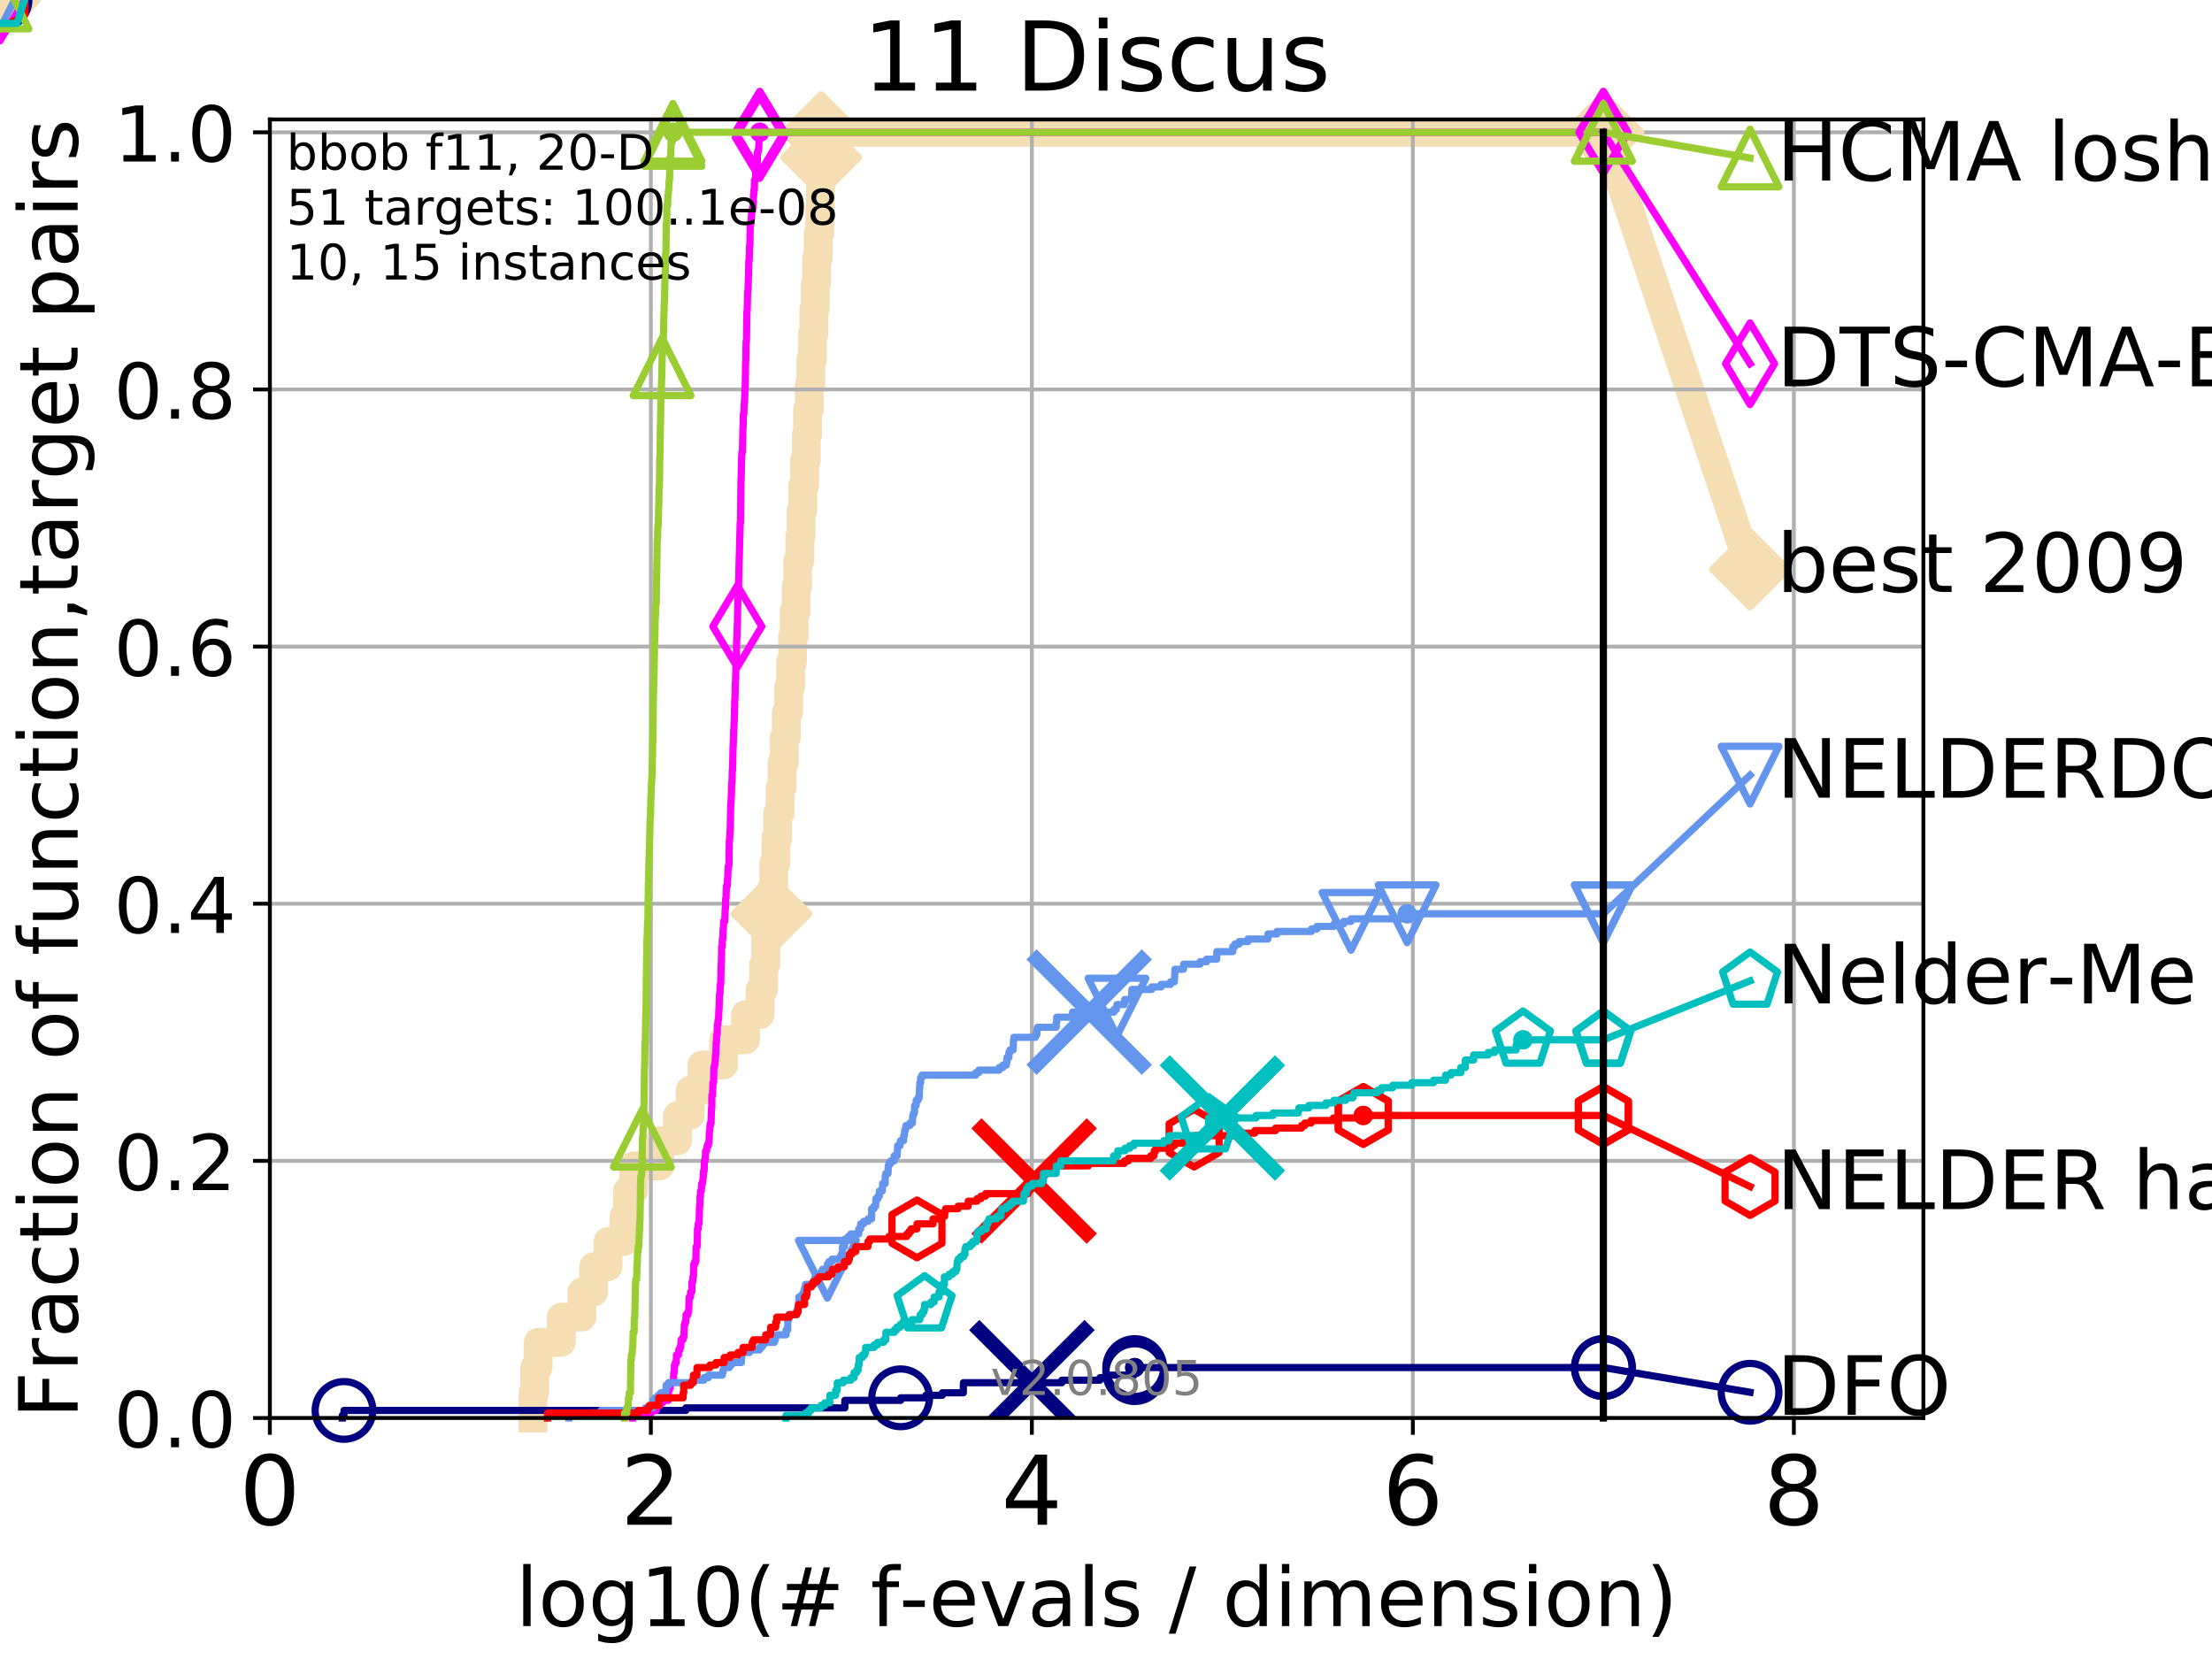 <?xml version="1.0" encoding="utf-8" standalone="no"?>
<!DOCTYPE svg PUBLIC "-//W3C//DTD SVG 1.1//EN"
  "http://www.w3.org/Graphics/SVG/1.1/DTD/svg11.dtd">
<!-- Created with matplotlib (http://matplotlib.org/) -->
<svg height="345pt" version="1.1" viewBox="0 0 460 345" width="460pt" xmlns="http://www.w3.org/2000/svg" xmlns:xlink="http://www.w3.org/1999/xlink">
 <defs>
  <style type="text/css">
*{stroke-linecap:butt;stroke-linejoin:round;}
  </style>
 </defs>
 <g id="figure_1">
  <g id="patch_1">
   <path d="M 0 345.6 
L 460.8 345.6 
L 460.8 0 
L 0 0 
z
" style="fill:#ffffff;"/>
  </g>
  <g id="axes_1">
   <g id="patch_2">
    <path d="M 56.12 294.88 
L 399.984 294.88 
L 399.984 24.84 
L 56.12 24.84 
z
" style="fill:#ffffff;"/>
   </g>
   <g id="line2d_1">
    <path d="M 110.834 294.88 
L 110.834 289.638 
L 111.188 289.638 
L 111.188 284.395 
L 111.908 284.395 
L 111.908 279.153 
L 116.714 279.153 
L 116.714 273.91 
L 121.01 273.91 
L 121.01 268.668 
L 123.46 268.668 
L 123.46 263.425 
L 126.433 263.425 
L 126.433 258.183 
L 129.747 258.183 
L 129.747 252.94 
L 130.482 252.94 
L 130.482 247.698 
L 131.758 247.698 
L 131.758 242.455 
L 137.209 242.455 
L 137.209 237.213 
L 140.899 237.213 
L 140.899 231.97 
L 143.518 231.97 
L 143.518 226.728 
L 145.973 226.728 
L 145.973 221.485 
L 150.467 221.485 
L 150.467 216.243 
L 155.032 216.243 
L 155.032 211 
L 158.069 211 
L 158.069 205.758 
L 158.806 205.758 
L 158.806 200.515 
L 159.241 200.515 
L 159.241 195.273 
L 159.854 195.273 
L 159.854 190.03 
L 160.419 190.03 
L 160.419 184.788 
L 160.903 184.788 
L 160.903 179.546 
L 161.347 179.546 
L 161.347 174.303 
L 161.741 174.303 
L 161.741 169.061 
L 162.228 169.061 
L 162.228 163.818 
L 162.627 163.818 
L 162.627 158.576 
L 163.108 158.576 
L 163.108 153.333 
L 163.523 153.333 
L 163.523 148.091 
L 164.015 148.091 
L 164.015 142.848 
L 164.405 142.848 
L 164.405 137.606 
L 164.809 137.606 
L 164.809 132.363 
L 165.135 132.363 
L 165.135 127.121 
L 165.559 127.121 
L 165.559 121.878 
L 165.872 121.878 
L 165.872 116.636 
L 166.338 116.636 
L 166.338 111.393 
L 166.582 111.393 
L 166.582 106.151 
L 166.956 106.151 
L 166.956 100.908 
L 167.338 100.908 
L 167.338 95.666 
L 167.685 95.666 
L 167.685 90.423 
L 167.939 90.423 
L 167.939 85.181 
L 168.301 85.181 
L 168.301 79.938 
L 168.628 79.938 
L 168.628 74.696 
L 168.95 74.696 
L 168.95 69.453 
L 169.249 69.453 
L 169.249 64.211 
L 169.538 64.211 
L 169.538 58.969 
L 169.823 58.969 
L 169.823 53.726 
L 170.143 53.726 
L 170.143 48.484 
L 170.484 48.484 
L 170.484 43.241 
L 170.612 43.241 
L 170.612 37.999 
L 170.668 37.999 
L 170.668 32.756 
L 170.765 32.756 
L 170.765 27.514 
L 333.43 27.514 
" style="fill:none;stroke:#f5deb3;stroke-linecap:square;stroke-width:6;"/>
   </g>
   <g id="line2d_2">
    <path d="M 0 0 
" style="fill:none;stroke:#f5deb3;stroke-linecap:square;stroke-width:6;"/>
    <defs>
     <path d="M -0 7.778 
L 7.778 0 
L 0 -7.778 
L -7.778 -0 
z
" id="mabfee24067" style="stroke:#f5deb3;stroke-linejoin:miter;stroke-width:1.5;"/>
    </defs>
    <g>
     <use style="fill:#f5deb3;stroke:#f5deb3;stroke-linejoin:miter;stroke-width:1.5;" x="0" xlink:href="#mabfee24067" y="0"/>
    </g>
   </g>
   <g id="line2d_3">
    <path d="M 333.43 27.514 
L 363.934 118.418 
" style="fill:none;stroke:#f5deb3;stroke-linecap:square;stroke-width:6;"/>
    <g>
     <use style="fill:#f5deb3;stroke:#f5deb3;stroke-linejoin:miter;stroke-width:1.5;" x="333.43" xlink:href="#mabfee24067" y="27.514"/>
     <use style="fill:#f5deb3;stroke:#f5deb3;stroke-linejoin:miter;stroke-width:1.5;" x="363.934" xlink:href="#mabfee24067" y="118.418"/>
    </g>
   </g>
   <g id="matplotlib.axis_1">
    <g id="xtick_1">
     <g id="line2d_4">
      <path clip-path="url(#p5033ea113f)" d="M 56.12 294.88 
L 56.12 24.84 
" style="fill:none;stroke:#b0b0b0;stroke-linecap:square;stroke-width:0.8;"/>
     </g>
     <g id="line2d_5">
      <defs>
       <path d="M 0 0 
L 0 3.5 
" id="m207d6d1b76" style="stroke:#000000;stroke-width:0.8;"/>
      </defs>
      <g>
       <use style="stroke:#000000;stroke-width:0.8;" x="56.12" xlink:href="#m207d6d1b76" y="294.88"/>
      </g>
     </g>
     <g id="text_1">
      <!-- 0 -->
      <defs>
       <path d="M 31.781 66.406 
Q 24.172 66.406 20.328 58.906 
Q 16.5 51.422 16.5 36.375 
Q 16.5 21.391 20.328 13.891 
Q 24.172 6.391 31.781 6.391 
Q 39.453 6.391 43.281 13.891 
Q 47.125 21.391 47.125 36.375 
Q 47.125 51.422 43.281 58.906 
Q 39.453 66.406 31.781 66.406 
z
M 31.781 74.219 
Q 44.047 74.219 50.516 64.516 
Q 56.984 54.828 56.984 36.375 
Q 56.984 17.969 50.516 8.266 
Q 44.047 -1.422 31.781 -1.422 
Q 19.531 -1.422 13.062 8.266 
Q 6.594 17.969 6.594 36.375 
Q 6.594 54.828 13.062 64.516 
Q 19.531 74.219 31.781 74.219 
z
" id="DejaVuSans-30"/>
      </defs>
      <g transform="translate(49.758 317.077)scale(0.2 -0.2)">
       <use xlink:href="#DejaVuSans-30"/>
      </g>
     </g>
    </g>
    <g id="xtick_2">
     <g id="line2d_6">
      <path clip-path="url(#p5033ea113f)" d="M 135.351 294.88 
L 135.351 24.84 
" style="fill:none;stroke:#b0b0b0;stroke-linecap:square;stroke-width:0.8;"/>
     </g>
     <g id="line2d_7">
      <g>
       <use style="stroke:#000000;stroke-width:0.8;" x="135.351" xlink:href="#m207d6d1b76" y="294.88"/>
      </g>
     </g>
     <g id="text_2">
      <!-- 2 -->
      <defs>
       <path d="M 19.188 8.297 
L 53.609 8.297 
L 53.609 0 
L 7.328 0 
L 7.328 8.297 
Q 12.938 14.109 22.625 23.891 
Q 32.328 33.688 34.812 36.531 
Q 39.547 41.844 41.422 45.531 
Q 43.312 49.219 43.312 52.781 
Q 43.312 58.594 39.234 62.25 
Q 35.156 65.922 28.609 65.922 
Q 23.969 65.922 18.812 64.312 
Q 13.672 62.703 7.812 59.422 
L 7.812 69.391 
Q 13.766 71.781 18.938 73 
Q 24.125 74.219 28.422 74.219 
Q 39.75 74.219 46.484 68.547 
Q 53.219 62.891 53.219 53.422 
Q 53.219 48.922 51.531 44.891 
Q 49.859 40.875 45.406 35.406 
Q 44.188 33.984 37.641 27.219 
Q 31.109 20.453 19.188 8.297 
z
" id="DejaVuSans-32"/>
      </defs>
      <g transform="translate(128.989 317.077)scale(0.2 -0.2)">
       <use xlink:href="#DejaVuSans-32"/>
      </g>
     </g>
    </g>
    <g id="xtick_3">
     <g id="line2d_8">
      <path clip-path="url(#p5033ea113f)" d="M 214.583 294.88 
L 214.583 24.84 
" style="fill:none;stroke:#b0b0b0;stroke-linecap:square;stroke-width:0.8;"/>
     </g>
     <g id="line2d_9">
      <g>
       <use style="stroke:#000000;stroke-width:0.8;" x="214.583" xlink:href="#m207d6d1b76" y="294.88"/>
      </g>
     </g>
     <g id="text_3">
      <!-- 4 -->
      <defs>
       <path d="M 37.797 64.312 
L 12.891 25.391 
L 37.797 25.391 
z
M 35.203 72.906 
L 47.609 72.906 
L 47.609 25.391 
L 58.016 25.391 
L 58.016 17.188 
L 47.609 17.188 
L 47.609 0 
L 37.797 0 
L 37.797 17.188 
L 4.891 17.188 
L 4.891 26.703 
z
" id="DejaVuSans-34"/>
      </defs>
      <g transform="translate(208.22 317.077)scale(0.2 -0.2)">
       <use xlink:href="#DejaVuSans-34"/>
      </g>
     </g>
    </g>
    <g id="xtick_4">
     <g id="line2d_10">
      <path clip-path="url(#p5033ea113f)" d="M 293.814 294.88 
L 293.814 24.84 
" style="fill:none;stroke:#b0b0b0;stroke-linecap:square;stroke-width:0.8;"/>
     </g>
     <g id="line2d_11">
      <g>
       <use style="stroke:#000000;stroke-width:0.8;" x="293.814" xlink:href="#m207d6d1b76" y="294.88"/>
      </g>
     </g>
     <g id="text_4">
      <!-- 6 -->
      <defs>
       <path d="M 33.016 40.375 
Q 26.375 40.375 22.484 35.828 
Q 18.609 31.297 18.609 23.391 
Q 18.609 15.531 22.484 10.953 
Q 26.375 6.391 33.016 6.391 
Q 39.656 6.391 43.531 10.953 
Q 47.406 15.531 47.406 23.391 
Q 47.406 31.297 43.531 35.828 
Q 39.656 40.375 33.016 40.375 
z
M 52.594 71.297 
L 52.594 62.312 
Q 48.875 64.062 45.094 64.984 
Q 41.312 65.922 37.594 65.922 
Q 27.828 65.922 22.672 59.328 
Q 17.531 52.734 16.797 39.406 
Q 19.672 43.656 24.016 45.922 
Q 28.375 48.188 33.594 48.188 
Q 44.578 48.188 50.953 41.516 
Q 57.328 34.859 57.328 23.391 
Q 57.328 12.156 50.688 5.359 
Q 44.047 -1.422 33.016 -1.422 
Q 20.359 -1.422 13.672 8.266 
Q 6.984 17.969 6.984 36.375 
Q 6.984 53.656 15.188 63.938 
Q 23.391 74.219 37.203 74.219 
Q 40.922 74.219 44.703 73.484 
Q 48.484 72.75 52.594 71.297 
z
" id="DejaVuSans-36"/>
      </defs>
      <g transform="translate(287.452 317.077)scale(0.2 -0.2)">
       <use xlink:href="#DejaVuSans-36"/>
      </g>
     </g>
    </g>
    <g id="xtick_5">
     <g id="line2d_12">
      <path clip-path="url(#p5033ea113f)" d="M 373.045 294.88 
L 373.045 24.84 
" style="fill:none;stroke:#b0b0b0;stroke-linecap:square;stroke-width:0.8;"/>
     </g>
     <g id="line2d_13">
      <g>
       <use style="stroke:#000000;stroke-width:0.8;" x="373.045" xlink:href="#m207d6d1b76" y="294.88"/>
      </g>
     </g>
     <g id="text_5">
      <!-- 8 -->
      <defs>
       <path d="M 31.781 34.625 
Q 24.75 34.625 20.719 30.859 
Q 16.703 27.094 16.703 20.516 
Q 16.703 13.922 20.719 10.156 
Q 24.75 6.391 31.781 6.391 
Q 38.812 6.391 42.859 10.172 
Q 46.922 13.969 46.922 20.516 
Q 46.922 27.094 42.891 30.859 
Q 38.875 34.625 31.781 34.625 
z
M 21.922 38.812 
Q 15.578 40.375 12.031 44.719 
Q 8.5 49.078 8.5 55.328 
Q 8.5 64.062 14.719 69.141 
Q 20.953 74.219 31.781 74.219 
Q 42.672 74.219 48.875 69.141 
Q 55.078 64.062 55.078 55.328 
Q 55.078 49.078 51.531 44.719 
Q 48 40.375 41.703 38.812 
Q 48.828 37.156 52.797 32.312 
Q 56.781 27.484 56.781 20.516 
Q 56.781 9.906 50.312 4.234 
Q 43.844 -1.422 31.781 -1.422 
Q 19.734 -1.422 13.25 4.234 
Q 6.781 9.906 6.781 20.516 
Q 6.781 27.484 10.781 32.312 
Q 14.797 37.156 21.922 38.812 
z
M 18.312 54.391 
Q 18.312 48.734 21.844 45.562 
Q 25.391 42.391 31.781 42.391 
Q 38.141 42.391 41.719 45.562 
Q 45.312 48.734 45.312 54.391 
Q 45.312 60.062 41.719 63.234 
Q 38.141 66.406 31.781 66.406 
Q 25.391 66.406 21.844 63.234 
Q 18.312 60.062 18.312 54.391 
z
" id="DejaVuSans-38"/>
      </defs>
      <g transform="translate(366.683 317.077)scale(0.2 -0.2)">
       <use xlink:href="#DejaVuSans-38"/>
      </g>
     </g>
    </g>
    <g id="text_6">
     <!-- log10(# f-evals / dimension) -->
     <defs>
      <path d="M 9.422 75.984 
L 18.406 75.984 
L 18.406 0 
L 9.422 0 
z
" id="DejaVuSans-6c"/>
      <path d="M 30.609 48.391 
Q 23.391 48.391 19.188 42.75 
Q 14.984 37.109 14.984 27.297 
Q 14.984 17.484 19.156 11.844 
Q 23.344 6.203 30.609 6.203 
Q 37.797 6.203 41.984 11.859 
Q 46.188 17.531 46.188 27.297 
Q 46.188 37.016 41.984 42.703 
Q 37.797 48.391 30.609 48.391 
z
M 30.609 56 
Q 42.328 56 49.016 48.375 
Q 55.719 40.766 55.719 27.297 
Q 55.719 13.875 49.016 6.219 
Q 42.328 -1.422 30.609 -1.422 
Q 18.844 -1.422 12.172 6.219 
Q 5.516 13.875 5.516 27.297 
Q 5.516 40.766 12.172 48.375 
Q 18.844 56 30.609 56 
z
" id="DejaVuSans-6f"/>
      <path d="M 45.406 27.984 
Q 45.406 37.75 41.375 43.109 
Q 37.359 48.484 30.078 48.484 
Q 22.859 48.484 18.828 43.109 
Q 14.797 37.75 14.797 27.984 
Q 14.797 18.266 18.828 12.891 
Q 22.859 7.516 30.078 7.516 
Q 37.359 7.516 41.375 12.891 
Q 45.406 18.266 45.406 27.984 
z
M 54.391 6.781 
Q 54.391 -7.172 48.188 -13.984 
Q 42 -20.797 29.203 -20.797 
Q 24.469 -20.797 20.266 -20.094 
Q 16.062 -19.391 12.109 -17.922 
L 12.109 -9.188 
Q 16.062 -11.328 19.922 -12.344 
Q 23.781 -13.375 27.781 -13.375 
Q 36.625 -13.375 41.016 -8.766 
Q 45.406 -4.156 45.406 5.172 
L 45.406 9.625 
Q 42.625 4.781 38.281 2.391 
Q 33.938 0 27.875 0 
Q 17.828 0 11.672 7.656 
Q 5.516 15.328 5.516 27.984 
Q 5.516 40.672 11.672 48.328 
Q 17.828 56 27.875 56 
Q 33.938 56 38.281 53.609 
Q 42.625 51.219 45.406 46.391 
L 45.406 54.688 
L 54.391 54.688 
z
" id="DejaVuSans-67"/>
      <path d="M 12.406 8.297 
L 28.516 8.297 
L 28.516 63.922 
L 10.984 60.406 
L 10.984 69.391 
L 28.422 72.906 
L 38.281 72.906 
L 38.281 8.297 
L 54.391 8.297 
L 54.391 0 
L 12.406 0 
z
" id="DejaVuSans-31"/>
      <path d="M 31 75.875 
Q 24.469 64.656 21.281 53.656 
Q 18.109 42.672 18.109 31.391 
Q 18.109 20.125 21.312 9.062 
Q 24.516 -2 31 -13.188 
L 23.188 -13.188 
Q 15.875 -1.703 12.234 9.375 
Q 8.594 20.453 8.594 31.391 
Q 8.594 42.281 12.203 53.312 
Q 15.828 64.359 23.188 75.875 
z
" id="DejaVuSans-28"/>
      <path d="M 51.125 44 
L 36.922 44 
L 32.812 27.688 
L 47.125 27.688 
z
M 43.797 71.781 
L 38.719 51.516 
L 52.984 51.516 
L 58.109 71.781 
L 65.922 71.781 
L 60.891 51.516 
L 76.125 51.516 
L 76.125 44 
L 58.984 44 
L 54.984 27.688 
L 70.516 27.688 
L 70.516 20.219 
L 53.078 20.219 
L 48 0 
L 40.188 0 
L 45.219 20.219 
L 30.906 20.219 
L 25.875 0 
L 18.016 0 
L 23.094 20.219 
L 7.719 20.219 
L 7.719 27.688 
L 24.906 27.688 
L 29 44 
L 13.281 44 
L 13.281 51.516 
L 30.906 51.516 
L 35.891 71.781 
z
" id="DejaVuSans-23"/>
      <path id="DejaVuSans-20"/>
      <path d="M 37.109 75.984 
L 37.109 68.5 
L 28.516 68.5 
Q 23.688 68.5 21.797 66.547 
Q 19.922 64.594 19.922 59.516 
L 19.922 54.688 
L 34.719 54.688 
L 34.719 47.703 
L 19.922 47.703 
L 19.922 0 
L 10.891 0 
L 10.891 47.703 
L 2.297 47.703 
L 2.297 54.688 
L 10.891 54.688 
L 10.891 58.5 
Q 10.891 67.625 15.141 71.797 
Q 19.391 75.984 28.609 75.984 
z
" id="DejaVuSans-66"/>
      <path d="M 4.891 31.391 
L 31.203 31.391 
L 31.203 23.391 
L 4.891 23.391 
z
" id="DejaVuSans-2d"/>
      <path d="M 56.203 29.594 
L 56.203 25.203 
L 14.891 25.203 
Q 15.484 15.922 20.484 11.062 
Q 25.484 6.203 34.422 6.203 
Q 39.594 6.203 44.453 7.469 
Q 49.312 8.734 54.109 11.281 
L 54.109 2.781 
Q 49.266 0.734 44.188 -0.344 
Q 39.109 -1.422 33.891 -1.422 
Q 20.797 -1.422 13.156 6.188 
Q 5.516 13.812 5.516 26.812 
Q 5.516 40.234 12.766 48.109 
Q 20.016 56 32.328 56 
Q 43.359 56 49.781 48.891 
Q 56.203 41.797 56.203 29.594 
z
M 47.219 32.234 
Q 47.125 39.594 43.094 43.984 
Q 39.062 48.391 32.422 48.391 
Q 24.906 48.391 20.391 44.141 
Q 15.875 39.891 15.188 32.172 
z
" id="DejaVuSans-65"/>
      <path d="M 2.984 54.688 
L 12.5 54.688 
L 29.594 8.797 
L 46.688 54.688 
L 56.203 54.688 
L 35.688 0 
L 23.484 0 
z
" id="DejaVuSans-76"/>
      <path d="M 34.281 27.484 
Q 23.391 27.484 19.188 25 
Q 14.984 22.516 14.984 16.5 
Q 14.984 11.719 18.141 8.906 
Q 21.297 6.109 26.703 6.109 
Q 34.188 6.109 38.703 11.406 
Q 43.219 16.703 43.219 25.484 
L 43.219 27.484 
z
M 52.203 31.203 
L 52.203 0 
L 43.219 0 
L 43.219 8.297 
Q 40.141 3.328 35.547 0.953 
Q 30.953 -1.422 24.312 -1.422 
Q 15.922 -1.422 10.953 3.297 
Q 6 8.016 6 15.922 
Q 6 25.141 12.172 29.828 
Q 18.359 34.516 30.609 34.516 
L 43.219 34.516 
L 43.219 35.406 
Q 43.219 41.609 39.141 45 
Q 35.062 48.391 27.688 48.391 
Q 23 48.391 18.547 47.266 
Q 14.109 46.141 10.016 43.891 
L 10.016 52.203 
Q 14.938 54.109 19.578 55.047 
Q 24.219 56 28.609 56 
Q 40.484 56 46.344 49.844 
Q 52.203 43.703 52.203 31.203 
z
" id="DejaVuSans-61"/>
      <path d="M 44.281 53.078 
L 44.281 44.578 
Q 40.484 46.531 36.375 47.5 
Q 32.281 48.484 27.875 48.484 
Q 21.188 48.484 17.844 46.438 
Q 14.5 44.391 14.5 40.281 
Q 14.5 37.156 16.891 35.375 
Q 19.281 33.594 26.516 31.984 
L 29.594 31.297 
Q 39.156 29.25 43.188 25.516 
Q 47.219 21.781 47.219 15.094 
Q 47.219 7.469 41.188 3.016 
Q 35.156 -1.422 24.609 -1.422 
Q 20.219 -1.422 15.453 -0.562 
Q 10.688 0.297 5.422 2 
L 5.422 11.281 
Q 10.406 8.688 15.234 7.391 
Q 20.062 6.109 24.812 6.109 
Q 31.156 6.109 34.562 8.281 
Q 37.984 10.453 37.984 14.406 
Q 37.984 18.062 35.516 20.016 
Q 33.062 21.969 24.703 23.781 
L 21.578 24.516 
Q 13.234 26.266 9.516 29.906 
Q 5.812 33.547 5.812 39.891 
Q 5.812 47.609 11.281 51.797 
Q 16.75 56 26.812 56 
Q 31.781 56 36.172 55.266 
Q 40.578 54.547 44.281 53.078 
z
" id="DejaVuSans-73"/>
      <path d="M 25.391 72.906 
L 33.688 72.906 
L 8.297 -9.281 
L 0 -9.281 
z
" id="DejaVuSans-2f"/>
      <path d="M 45.406 46.391 
L 45.406 75.984 
L 54.391 75.984 
L 54.391 0 
L 45.406 0 
L 45.406 8.203 
Q 42.578 3.328 38.25 0.953 
Q 33.938 -1.422 27.875 -1.422 
Q 17.969 -1.422 11.734 6.484 
Q 5.516 14.406 5.516 27.297 
Q 5.516 40.188 11.734 48.094 
Q 17.969 56 27.875 56 
Q 33.938 56 38.25 53.625 
Q 42.578 51.266 45.406 46.391 
z
M 14.797 27.297 
Q 14.797 17.391 18.875 11.75 
Q 22.953 6.109 30.078 6.109 
Q 37.203 6.109 41.297 11.75 
Q 45.406 17.391 45.406 27.297 
Q 45.406 37.203 41.297 42.844 
Q 37.203 48.484 30.078 48.484 
Q 22.953 48.484 18.875 42.844 
Q 14.797 37.203 14.797 27.297 
z
" id="DejaVuSans-64"/>
      <path d="M 9.422 54.688 
L 18.406 54.688 
L 18.406 0 
L 9.422 0 
z
M 9.422 75.984 
L 18.406 75.984 
L 18.406 64.594 
L 9.422 64.594 
z
" id="DejaVuSans-69"/>
      <path d="M 52 44.188 
Q 55.375 50.25 60.062 53.125 
Q 64.75 56 71.094 56 
Q 79.641 56 84.281 50.016 
Q 88.922 44.047 88.922 33.016 
L 88.922 0 
L 79.891 0 
L 79.891 32.719 
Q 79.891 40.578 77.094 44.375 
Q 74.312 48.188 68.609 48.188 
Q 61.625 48.188 57.562 43.547 
Q 53.516 38.922 53.516 30.906 
L 53.516 0 
L 44.484 0 
L 44.484 32.719 
Q 44.484 40.625 41.703 44.406 
Q 38.922 48.188 33.109 48.188 
Q 26.219 48.188 22.156 43.531 
Q 18.109 38.875 18.109 30.906 
L 18.109 0 
L 9.078 0 
L 9.078 54.688 
L 18.109 54.688 
L 18.109 46.188 
Q 21.188 51.219 25.484 53.609 
Q 29.781 56 35.688 56 
Q 41.656 56 45.828 52.969 
Q 50 49.953 52 44.188 
z
" id="DejaVuSans-6d"/>
      <path d="M 54.891 33.016 
L 54.891 0 
L 45.906 0 
L 45.906 32.719 
Q 45.906 40.484 42.875 44.328 
Q 39.844 48.188 33.797 48.188 
Q 26.516 48.188 22.312 43.547 
Q 18.109 38.922 18.109 30.906 
L 18.109 0 
L 9.078 0 
L 9.078 54.688 
L 18.109 54.688 
L 18.109 46.188 
Q 21.344 51.125 25.703 53.562 
Q 30.078 56 35.797 56 
Q 45.219 56 50.047 50.172 
Q 54.891 44.344 54.891 33.016 
z
" id="DejaVuSans-6e"/>
      <path d="M 8.016 75.875 
L 15.828 75.875 
Q 23.141 64.359 26.781 53.312 
Q 30.422 42.281 30.422 31.391 
Q 30.422 20.453 26.781 9.375 
Q 23.141 -1.703 15.828 -13.188 
L 8.016 -13.188 
Q 14.5 -2 17.703 9.062 
Q 20.906 20.125 20.906 31.391 
Q 20.906 42.672 17.703 53.656 
Q 14.5 64.656 8.016 75.875 
z
" id="DejaVuSans-29"/>
     </defs>
     <g transform="translate(107.211 338.154)scale(0.17 -0.17)">
      <use xlink:href="#DejaVuSans-6c"/>
      <use x="27.783" xlink:href="#DejaVuSans-6f"/>
      <use x="88.965" xlink:href="#DejaVuSans-67"/>
      <use x="152.441" xlink:href="#DejaVuSans-31"/>
      <use x="216.064" xlink:href="#DejaVuSans-30"/>
      <use x="279.688" xlink:href="#DejaVuSans-28"/>
      <use x="318.701" xlink:href="#DejaVuSans-23"/>
      <use x="402.49" xlink:href="#DejaVuSans-20"/>
      <use x="434.277" xlink:href="#DejaVuSans-66"/>
      <use x="469.404" xlink:href="#DejaVuSans-2d"/>
      <use x="505.488" xlink:href="#DejaVuSans-65"/>
      <use x="567.012" xlink:href="#DejaVuSans-76"/>
      <use x="626.191" xlink:href="#DejaVuSans-61"/>
      <use x="687.471" xlink:href="#DejaVuSans-6c"/>
      <use x="715.254" xlink:href="#DejaVuSans-73"/>
      <use x="767.354" xlink:href="#DejaVuSans-20"/>
      <use x="799.141" xlink:href="#DejaVuSans-2f"/>
      <use x="832.832" xlink:href="#DejaVuSans-20"/>
      <use x="864.619" xlink:href="#DejaVuSans-64"/>
      <use x="928.096" xlink:href="#DejaVuSans-69"/>
      <use x="955.879" xlink:href="#DejaVuSans-6d"/>
      <use x="1053.291" xlink:href="#DejaVuSans-65"/>
      <use x="1114.814" xlink:href="#DejaVuSans-6e"/>
      <use x="1178.193" xlink:href="#DejaVuSans-73"/>
      <use x="1230.293" xlink:href="#DejaVuSans-69"/>
      <use x="1258.076" xlink:href="#DejaVuSans-6f"/>
      <use x="1319.258" xlink:href="#DejaVuSans-6e"/>
      <use x="1382.637" xlink:href="#DejaVuSans-29"/>
     </g>
    </g>
   </g>
   <g id="matplotlib.axis_2">
    <g id="ytick_1">
     <g id="line2d_14">
      <path clip-path="url(#p5033ea113f)" d="M 56.12 294.88 
L 399.984 294.88 
" style="fill:none;stroke:#b0b0b0;stroke-linecap:square;stroke-width:0.8;"/>
     </g>
     <g id="line2d_15">
      <defs>
       <path d="M 0 0 
L -3.5 0 
" id="mfc8de28f7e" style="stroke:#000000;stroke-width:0.8;"/>
      </defs>
      <g>
       <use style="stroke:#000000;stroke-width:0.8;" x="56.12" xlink:href="#mfc8de28f7e" y="294.88"/>
      </g>
     </g>
     <g id="text_7">
      <!-- 0.0 -->
      <defs>
       <path d="M 10.688 12.406 
L 21 12.406 
L 21 0 
L 10.688 0 
z
" id="DejaVuSans-2e"/>
      </defs>
      <g transform="translate(23.675 300.959)scale(0.16 -0.16)">
       <use xlink:href="#DejaVuSans-30"/>
       <use x="63.623" xlink:href="#DejaVuSans-2e"/>
       <use x="95.41" xlink:href="#DejaVuSans-30"/>
      </g>
     </g>
    </g>
    <g id="ytick_2">
     <g id="line2d_16">
      <path clip-path="url(#p5033ea113f)" d="M 56.12 241.407 
L 399.984 241.407 
" style="fill:none;stroke:#b0b0b0;stroke-linecap:square;stroke-width:0.8;"/>
     </g>
     <g id="line2d_17">
      <g>
       <use style="stroke:#000000;stroke-width:0.8;" x="56.12" xlink:href="#mfc8de28f7e" y="241.407"/>
      </g>
     </g>
     <g id="text_8">
      <!-- 0.2 -->
      <g transform="translate(23.675 247.485)scale(0.16 -0.16)">
       <use xlink:href="#DejaVuSans-30"/>
       <use x="63.623" xlink:href="#DejaVuSans-2e"/>
       <use x="95.41" xlink:href="#DejaVuSans-32"/>
      </g>
     </g>
    </g>
    <g id="ytick_3">
     <g id="line2d_18">
      <path clip-path="url(#p5033ea113f)" d="M 56.12 187.933 
L 399.984 187.933 
" style="fill:none;stroke:#b0b0b0;stroke-linecap:square;stroke-width:0.8;"/>
     </g>
     <g id="line2d_19">
      <g>
       <use style="stroke:#000000;stroke-width:0.8;" x="56.12" xlink:href="#mfc8de28f7e" y="187.933"/>
      </g>
     </g>
     <g id="text_9">
      <!-- 0.4 -->
      <g transform="translate(23.675 194.012)scale(0.16 -0.16)">
       <use xlink:href="#DejaVuSans-30"/>
       <use x="63.623" xlink:href="#DejaVuSans-2e"/>
       <use x="95.41" xlink:href="#DejaVuSans-34"/>
      </g>
     </g>
    </g>
    <g id="ytick_4">
     <g id="line2d_20">
      <path clip-path="url(#p5033ea113f)" d="M 56.12 134.46 
L 399.984 134.46 
" style="fill:none;stroke:#b0b0b0;stroke-linecap:square;stroke-width:0.8;"/>
     </g>
     <g id="line2d_21">
      <g>
       <use style="stroke:#000000;stroke-width:0.8;" x="56.12" xlink:href="#mfc8de28f7e" y="134.46"/>
      </g>
     </g>
     <g id="text_10">
      <!-- 0.6 -->
      <g transform="translate(23.675 140.539)scale(0.16 -0.16)">
       <use xlink:href="#DejaVuSans-30"/>
       <use x="63.623" xlink:href="#DejaVuSans-2e"/>
       <use x="95.41" xlink:href="#DejaVuSans-36"/>
      </g>
     </g>
    </g>
    <g id="ytick_5">
     <g id="line2d_22">
      <path clip-path="url(#p5033ea113f)" d="M 56.12 80.987 
L 399.984 80.987 
" style="fill:none;stroke:#b0b0b0;stroke-linecap:square;stroke-width:0.8;"/>
     </g>
     <g id="line2d_23">
      <g>
       <use style="stroke:#000000;stroke-width:0.8;" x="56.12" xlink:href="#mfc8de28f7e" y="80.987"/>
      </g>
     </g>
     <g id="text_11">
      <!-- 0.8 -->
      <g transform="translate(23.675 87.066)scale(0.16 -0.16)">
       <use xlink:href="#DejaVuSans-30"/>
       <use x="63.623" xlink:href="#DejaVuSans-2e"/>
       <use x="95.41" xlink:href="#DejaVuSans-38"/>
      </g>
     </g>
    </g>
    <g id="ytick_6">
     <g id="line2d_24">
      <path clip-path="url(#p5033ea113f)" d="M 56.12 27.514 
L 399.984 27.514 
" style="fill:none;stroke:#b0b0b0;stroke-linecap:square;stroke-width:0.8;"/>
     </g>
     <g id="line2d_25">
      <g>
       <use style="stroke:#000000;stroke-width:0.8;" x="56.12" xlink:href="#mfc8de28f7e" y="27.514"/>
      </g>
     </g>
     <g id="text_12">
      <!-- 1.0 -->
      <g transform="translate(23.675 33.592)scale(0.16 -0.16)">
       <use xlink:href="#DejaVuSans-31"/>
       <use x="63.623" xlink:href="#DejaVuSans-2e"/>
       <use x="95.41" xlink:href="#DejaVuSans-30"/>
      </g>
     </g>
    </g>
    <g id="text_13">
     <!-- Fraction of function,target pairs -->
     <defs>
      <path d="M 9.812 72.906 
L 51.703 72.906 
L 51.703 64.594 
L 19.672 64.594 
L 19.672 43.109 
L 48.578 43.109 
L 48.578 34.812 
L 19.672 34.812 
L 19.672 0 
L 9.812 0 
z
" id="DejaVuSans-46"/>
      <path d="M 41.109 46.297 
Q 39.594 47.172 37.812 47.578 
Q 36.031 48 33.891 48 
Q 26.266 48 22.188 43.047 
Q 18.109 38.094 18.109 28.812 
L 18.109 0 
L 9.078 0 
L 9.078 54.688 
L 18.109 54.688 
L 18.109 46.188 
Q 20.953 51.172 25.484 53.578 
Q 30.031 56 36.531 56 
Q 37.453 56 38.578 55.875 
Q 39.703 55.766 41.062 55.516 
z
" id="DejaVuSans-72"/>
      <path d="M 48.781 52.594 
L 48.781 44.188 
Q 44.969 46.297 41.141 47.344 
Q 37.312 48.391 33.406 48.391 
Q 24.656 48.391 19.812 42.844 
Q 14.984 37.312 14.984 27.297 
Q 14.984 17.281 19.812 11.734 
Q 24.656 6.203 33.406 6.203 
Q 37.312 6.203 41.141 7.25 
Q 44.969 8.297 48.781 10.406 
L 48.781 2.094 
Q 45.016 0.344 40.984 -0.531 
Q 36.969 -1.422 32.422 -1.422 
Q 20.062 -1.422 12.781 6.344 
Q 5.516 14.109 5.516 27.297 
Q 5.516 40.672 12.859 48.328 
Q 20.219 56 33.016 56 
Q 37.156 56 41.109 55.141 
Q 45.062 54.297 48.781 52.594 
z
" id="DejaVuSans-63"/>
      <path d="M 18.312 70.219 
L 18.312 54.688 
L 36.812 54.688 
L 36.812 47.703 
L 18.312 47.703 
L 18.312 18.016 
Q 18.312 11.328 20.141 9.422 
Q 21.969 7.516 27.594 7.516 
L 36.812 7.516 
L 36.812 0 
L 27.594 0 
Q 17.188 0 13.234 3.875 
Q 9.281 7.766 9.281 18.016 
L 9.281 47.703 
L 2.688 47.703 
L 2.688 54.688 
L 9.281 54.688 
L 9.281 70.219 
z
" id="DejaVuSans-74"/>
      <path d="M 8.5 21.578 
L 8.5 54.688 
L 17.484 54.688 
L 17.484 21.922 
Q 17.484 14.156 20.5 10.266 
Q 23.531 6.391 29.594 6.391 
Q 36.859 6.391 41.078 11.031 
Q 45.312 15.672 45.312 23.688 
L 45.312 54.688 
L 54.297 54.688 
L 54.297 0 
L 45.312 0 
L 45.312 8.406 
Q 42.047 3.422 37.719 1 
Q 33.406 -1.422 27.688 -1.422 
Q 18.266 -1.422 13.375 4.438 
Q 8.5 10.297 8.5 21.578 
z
M 31.109 56 
z
" id="DejaVuSans-75"/>
      <path d="M 11.719 12.406 
L 22.016 12.406 
L 22.016 4 
L 14.016 -11.625 
L 7.719 -11.625 
L 11.719 4 
z
" id="DejaVuSans-2c"/>
      <path d="M 18.109 8.203 
L 18.109 -20.797 
L 9.078 -20.797 
L 9.078 54.688 
L 18.109 54.688 
L 18.109 46.391 
Q 20.953 51.266 25.266 53.625 
Q 29.594 56 35.594 56 
Q 45.562 56 51.781 48.094 
Q 58.016 40.188 58.016 27.297 
Q 58.016 14.406 51.781 6.484 
Q 45.562 -1.422 35.594 -1.422 
Q 29.594 -1.422 25.266 0.953 
Q 20.953 3.328 18.109 8.203 
z
M 48.688 27.297 
Q 48.688 37.203 44.609 42.844 
Q 40.531 48.484 33.406 48.484 
Q 26.266 48.484 22.188 42.844 
Q 18.109 37.203 18.109 27.297 
Q 18.109 17.391 22.188 11.75 
Q 26.266 6.109 33.406 6.109 
Q 40.531 6.109 44.609 11.75 
Q 48.688 17.391 48.688 27.297 
z
" id="DejaVuSans-70"/>
     </defs>
     <g transform="translate(16.14 294.999)rotate(-90)scale(0.17 -0.17)">
      <use xlink:href="#DejaVuSans-46"/>
      <use x="57.41" xlink:href="#DejaVuSans-72"/>
      <use x="98.523" xlink:href="#DejaVuSans-61"/>
      <use x="159.803" xlink:href="#DejaVuSans-63"/>
      <use x="214.783" xlink:href="#DejaVuSans-74"/>
      <use x="253.992" xlink:href="#DejaVuSans-69"/>
      <use x="281.775" xlink:href="#DejaVuSans-6f"/>
      <use x="342.957" xlink:href="#DejaVuSans-6e"/>
      <use x="406.336" xlink:href="#DejaVuSans-20"/>
      <use x="438.123" xlink:href="#DejaVuSans-6f"/>
      <use x="499.305" xlink:href="#DejaVuSans-66"/>
      <use x="534.51" xlink:href="#DejaVuSans-20"/>
      <use x="566.297" xlink:href="#DejaVuSans-66"/>
      <use x="601.502" xlink:href="#DejaVuSans-75"/>
      <use x="664.881" xlink:href="#DejaVuSans-6e"/>
      <use x="728.26" xlink:href="#DejaVuSans-63"/>
      <use x="783.24" xlink:href="#DejaVuSans-74"/>
      <use x="822.449" xlink:href="#DejaVuSans-69"/>
      <use x="850.232" xlink:href="#DejaVuSans-6f"/>
      <use x="911.414" xlink:href="#DejaVuSans-6e"/>
      <use x="974.793" xlink:href="#DejaVuSans-2c"/>
      <use x="1006.58" xlink:href="#DejaVuSans-74"/>
      <use x="1045.789" xlink:href="#DejaVuSans-61"/>
      <use x="1107.068" xlink:href="#DejaVuSans-72"/>
      <use x="1148.166" xlink:href="#DejaVuSans-67"/>
      <use x="1211.643" xlink:href="#DejaVuSans-65"/>
      <use x="1273.166" xlink:href="#DejaVuSans-74"/>
      <use x="1312.375" xlink:href="#DejaVuSans-20"/>
      <use x="1344.162" xlink:href="#DejaVuSans-70"/>
      <use x="1407.639" xlink:href="#DejaVuSans-61"/>
      <use x="1468.918" xlink:href="#DejaVuSans-69"/>
      <use x="1496.701" xlink:href="#DejaVuSans-72"/>
      <use x="1537.814" xlink:href="#DejaVuSans-73"/>
     </g>
    </g>
   </g>
   <g id="line2d_26">
    <defs>
     <path d="M 0 1.5 
C 0.398 1.5 0.779 1.342 1.061 1.061 
C 1.342 0.779 1.5 0.398 1.5 0 
C 1.5 -0.398 1.342 -0.779 1.061 -1.061 
C 0.779 -1.342 0.398 -1.5 0 -1.5 
C -0.398 -1.5 -0.779 -1.342 -1.061 -1.061 
C -1.342 -0.779 -1.5 -0.398 -1.5 0 
C -1.5 0.398 -1.342 0.779 -1.061 1.061 
C -0.779 1.342 -0.398 1.5 0 1.5 
z
" id="mebe400965c" style="stroke:#f5deb3;"/>
    </defs>
    <g>
     <use style="fill:#f5deb3;stroke:#f5deb3;" x="170.765" xlink:href="#mebe400965c" y="27.514"/>
     <use style="fill:#f5deb3;stroke:#f5deb3;" x="170.765" xlink:href="#mebe400965c" y="27.514"/>
    </g>
   </g>
   <g id="line2d_27">
    <g>
     <use style="fill:#f5deb3;stroke:#f5deb3;stroke-linejoin:miter;stroke-width:1.5;" x="160.419" xlink:href="#mabfee24067" y="190.03"/>
     <use style="fill:#f5deb3;stroke:#f5deb3;stroke-linejoin:miter;stroke-width:1.5;" x="170.765" xlink:href="#mabfee24067" y="32.756"/>
     <use style="fill:#f5deb3;stroke:#f5deb3;stroke-linejoin:miter;stroke-width:1.5;" x="170.765" xlink:href="#mabfee24067" y="27.514"/>
     <use style="fill:#f5deb3;stroke:#f5deb3;stroke-linejoin:miter;stroke-width:1.5;" x="170.765" xlink:href="#mabfee24067" y="27.514"/>
     <use style="fill:#f5deb3;stroke:#f5deb3;stroke-linejoin:miter;stroke-width:1.5;" x="333.43" xlink:href="#mabfee24067" y="27.514"/>
    </g>
   </g>
   <g id="line2d_28">
    <defs>
     <path d="M 0 1.5 
C 0.398 1.5 0.779 1.342 1.061 1.061 
C 1.342 0.779 1.5 0.398 1.5 0 
C 1.5 -0.398 1.342 -0.779 1.061 -1.061 
C 0.779 -1.342 0.398 -1.5 0 -1.5 
C -0.398 -1.5 -0.779 -1.342 -1.061 -1.061 
C -1.342 -0.779 -1.5 -0.398 -1.5 0 
C -1.5 0.398 -1.342 0.779 -1.061 1.061 
C -0.779 1.342 -0.398 1.5 0 1.5 
z
" id="mfe47cdb064" style="stroke:#000080;"/>
    </defs>
    <g>
     <use style="fill:#000080;stroke:#000080;" x="235.97" xlink:href="#mfe47cdb064" y="284.395"/>
     <use style="fill:#000080;stroke:#000080;" x="235.97" xlink:href="#mfe47cdb064" y="284.395"/>
    </g>
   </g>
   <g id="line2d_29">
    <path d="M 71.182 294.88 
L 71.182 294.356 
L 71.537 294.356 
L 71.537 293.307 
L 142.629 293.307 
L 142.629 292.783 
L 175.692 292.783 
L 175.692 291.21 
L 187.296 291.21 
L 187.296 290.686 
L 192.525 290.686 
L 192.525 290.162 
L 195.964 290.162 
L 195.964 289.638 
L 200.333 289.638 
L 200.333 288.065 
L 200.351 288.065 
L 200.351 287.541 
L 220.823 287.541 
L 220.823 287.016 
L 228.75 287.016 
L 228.75 286.492 
L 230.111 286.492 
L 230.111 285.968 
L 235.829 285.968 
L 235.829 285.444 
L 235.97 285.444 
L 235.97 284.395 
L 333.43 284.395 
" style="fill:none;stroke:#000080;stroke-linecap:square;stroke-width:1.5;"/>
   </g>
   <g id="line2d_30">
    <defs>
     <path d="M 0 6 
C 1.591 6 3.117 5.368 4.243 4.243 
C 5.368 3.117 6 1.591 6 0 
C 6 -1.591 5.368 -3.117 4.243 -4.243 
C 3.117 -5.368 1.591 -6 0 -6 
C -1.591 -6 -3.117 -5.368 -4.243 -4.243 
C -5.368 -3.117 -6 -1.591 -6 0 
C -6 1.591 -5.368 3.117 -4.243 4.243 
C -3.117 5.368 -1.591 6 0 6 
z
" id="m66ee3a983a" style="stroke:#000080;stroke-width:1.5;"/>
    </defs>
    <g>
     <use style="fill:none;stroke:#000080;stroke-width:1.5;" x="71.537" xlink:href="#m66ee3a983a" y="293.307"/>
     <use style="fill:none;stroke:#000080;stroke-width:1.5;" x="187.296" xlink:href="#m66ee3a983a" y="290.686"/>
     <use style="fill:none;stroke:#000080;stroke-width:1.5;" x="235.97" xlink:href="#m66ee3a983a" y="285.444"/>
     <use style="fill:none;stroke:#000080;stroke-width:1.5;" x="235.97" xlink:href="#m66ee3a983a" y="284.395"/>
     <use style="fill:none;stroke:#000080;stroke-width:1.5;" x="333.43" xlink:href="#m66ee3a983a" y="284.395"/>
    </g>
   </g>
   <g id="line2d_31">
    <path d="M 0 0 
" style="fill:none;stroke:#000080;stroke-linecap:square;stroke-width:1.5;"/>
    <g>
     <use style="fill:none;stroke:#000080;stroke-width:1.5;" x="0" xlink:href="#m66ee3a983a" y="0"/>
    </g>
   </g>
   <g id="line2d_32">
    <path clip-path="url(#p5033ea113f)" d="M 214.59 287.541 
" style="fill:none;stroke:#000080;stroke-linecap:square;stroke-width:1.5;"/>
    <defs>
     <path d="M -12 12 
L 12 -12 
M -12 -12 
L 12 12 
" id="m503cb48b0d" style="stroke:#000080;stroke-width:3;"/>
    </defs>
    <g clip-path="url(#p5033ea113f)">
     <use style="fill:#000080;stroke:#000080;stroke-width:3;" x="214.59" xlink:href="#m503cb48b0d" y="287.541"/>
    </g>
   </g>
   <g id="line2d_33">
    <defs>
     <path d="M 0 1.5 
C 0.398 1.5 0.779 1.342 1.061 1.061 
C 1.342 0.779 1.5 0.398 1.5 0 
C 1.5 -0.398 1.342 -0.779 1.061 -1.061 
C 0.779 -1.342 0.398 -1.5 0 -1.5 
C -0.398 -1.5 -0.779 -1.342 -1.061 -1.061 
C -1.342 -0.779 -1.5 -0.398 -1.5 0 
C -1.5 0.398 -1.342 0.779 -1.061 1.061 
C -0.779 1.342 -0.398 1.5 0 1.5 
z
" id="m6c18ed004b" style="stroke:#ff00ff;"/>
    </defs>
    <g>
     <use style="fill:#ff00ff;stroke:#ff00ff;" x="158.002" xlink:href="#m6c18ed004b" y="27.514"/>
     <use style="fill:#ff00ff;stroke:#ff00ff;" x="158.002" xlink:href="#m6c18ed004b" y="27.514"/>
    </g>
   </g>
   <g id="line2d_34">
    <path d="M 131.544 294.88 
L 131.544 294.356 
L 134.995 294.356 
L 134.995 293.832 
L 135.42 293.832 
L 135.42 293.307 
L 136.467 293.307 
L 136.467 292.259 
L 137.216 292.259 
L 137.216 291.735 
L 137.771 291.735 
L 137.771 291.21 
L 138.983 291.21 
L 139.004 289.113 
L 139.163 289.113 
L 139.163 288.589 
L 139.389 288.589 
L 139.389 287.541 
L 140.017 287.541 
L 140.115 285.444 
L 140.212 285.444 
L 140.251 283.871 
L 140.419 283.871 
L 140.419 283.347 
L 140.642 283.347 
L 140.667 281.774 
L 141.091 281.774 
L 141.146 280.725 
L 141.384 280.725 
L 141.384 280.201 
L 141.535 280.201 
L 141.643 278.628 
L 142.015 278.628 
L 142.015 278.104 
L 142.218 278.104 
L 142.31 275.483 
L 142.447 275.483 
L 142.447 274.959 
L 142.617 274.959 
L 142.662 273.386 
L 143.057 273.386 
L 143.057 272.862 
L 143.216 272.862 
L 143.324 269.716 
L 143.604 269.716 
L 143.614 268.668 
L 143.863 268.668 
L 143.889 266.571 
L 144.061 266.571 
L 144.102 265.522 
L 144.195 265.522 
L 144.267 262.901 
L 144.476 262.901 
L 144.476 262.377 
L 144.702 262.377 
L 144.782 259.231 
L 144.994 259.231 
L 145.038 255.561 
L 145.175 255.561 
L 145.175 254.513 
L 145.363 254.513 
L 145.474 250.843 
L 145.536 250.843 
L 145.574 248.746 
L 145.664 248.746 
L 145.668 247.698 
L 145.842 247.698 
L 145.912 246.125 
L 146.084 246.125 
L 146.185 245.076 
L 146.217 245.076 
L 146.308 243.504 
L 146.435 243.504 
L 146.471 241.407 
L 146.624 241.407 
L 146.722 239.834 
L 146.748 239.834 
L 146.748 239.31 
L 146.947 239.31 
L 147.056 238.261 
L 147.285 238.261 
L 147.285 237.737 
L 147.427 237.737 
L 147.537 235.116 
L 147.601 235.116 
L 147.639 234.067 
L 147.735 234.067 
L 147.735 233.543 
L 147.86 233.543 
L 147.964 230.398 
L 148.022 230.398 
L 148.034 227.776 
L 148.178 227.776 
L 148.247 225.155 
L 148.397 225.155 
L 148.461 222.01 
L 148.561 222.01 
L 148.561 221.485 
L 148.684 221.485 
L 148.791 219.388 
L 148.858 219.388 
L 148.932 216.767 
L 148.991 216.767 
L 149.018 215.194 
L 149.146 215.194 
L 149.169 213.097 
L 149.273 213.097 
L 149.338 212.049 
L 149.414 212.049 
L 149.501 209.952 
L 149.527 209.952 
L 149.618 206.806 
L 149.708 206.806 
L 149.771 204.709 
L 149.875 204.709 
L 149.963 200.515 
L 150.007 200.515 
L 150.073 196.846 
L 150.186 196.846 
L 150.215 195.273 
L 150.299 195.273 
L 150.378 193.176 
L 150.432 193.176 
L 150.482 191.603 
L 150.709 191.603 
L 150.81 188.982 
L 150.866 188.982 
L 150.901 186.885 
L 150.981 186.885 
L 151.061 184.264 
L 151.222 184.264 
L 151.297 182.691 
L 151.335 182.691 
L 151.409 180.594 
L 151.45 180.594 
L 151.45 180.07 
L 151.578 180.07 
L 151.665 174.827 
L 151.711 174.827 
L 151.814 172.73 
L 151.847 172.73 
L 151.946 167.488 
L 151.978 167.488 
L 152.089 165.391 
L 152.099 165.391 
L 152.157 162.77 
L 152.225 162.77 
L 152.28 160.148 
L 152.341 160.148 
L 152.434 155.43 
L 152.466 155.43 
L 152.573 151.76 
L 152.605 151.76 
L 152.709 149.139 
L 152.718 149.139 
L 152.793 145.469 
L 152.837 145.469 
L 152.927 141.8 
L 152.961 141.8 
L 153.063 137.606 
L 153.112 137.606 
L 153.2 132.887 
L 153.234 132.887 
L 153.328 129.742 
L 153.349 129.742 
L 153.434 124.499 
L 153.515 124.499 
L 153.616 120.306 
L 153.628 120.306 
L 153.729 115.587 
L 153.755 115.587 
L 153.864 110.869 
L 153.867 110.869 
L 153.92 108.772 
L 153.987 108.772 
L 154.089 99.86 
L 154.12 99.86 
L 154.221 95.142 
L 154.247 95.142 
L 154.27 94.093 
L 154.387 94.093 
L 154.492 88.851 
L 154.534 88.851 
L 154.563 86.229 
L 154.672 86.229 
L 154.781 83.608 
L 154.825 83.608 
L 154.936 80.463 
L 154.972 80.463 
L 155.057 75.22 
L 155.09 75.22 
L 155.155 71.026 
L 155.234 71.026 
L 155.323 64.735 
L 155.379 64.735 
L 155.484 60.541 
L 155.545 60.541 
L 155.648 57.396 
L 155.664 57.396 
L 155.722 54.25 
L 155.796 54.25 
L 155.874 51.105 
L 155.932 51.105 
L 156.012 46.911 
L 156.066 46.911 
L 156.066 46.387 
L 156.185 46.387 
L 156.251 44.814 
L 156.305 44.814 
L 156.312 43.765 
L 156.5 43.765 
L 156.5 43.241 
L 156.612 43.241 
L 156.692 40.62 
L 156.749 40.62 
L 156.749 39.571 
L 156.871 39.571 
L 156.905 37.474 
L 157.115 37.474 
L 157.147 35.902 
L 157.296 35.902 
L 157.361 34.329 
L 157.471 34.329 
L 157.511 31.708 
L 157.632 31.708 
L 157.632 31.183 
L 157.77 31.183 
L 157.875 28.562 
L 158.002 28.562 
L 158.002 27.514 
L 333.43 27.514 
L 333.43 27.514 
" style="fill:none;stroke:#ff00ff;stroke-linecap:square;stroke-width:1.5;"/>
   </g>
   <g id="line2d_35">
    <defs>
     <path d="M -0 8.485 
L 5.091 0 
L 0 -8.485 
L -5.091 -0 
z
" id="m9cadf4d824" style="stroke:#ff00ff;stroke-linejoin:miter;stroke-width:1.5;"/>
    </defs>
    <g>
     <use style="fill:none;stroke:#ff00ff;stroke-linejoin:miter;stroke-width:1.5;" x="153.328" xlink:href="#m9cadf4d824" y="130.266"/>
     <use style="fill:none;stroke:#ff00ff;stroke-linejoin:miter;stroke-width:1.5;" x="158.002" xlink:href="#m9cadf4d824" y="28.562"/>
     <use style="fill:none;stroke:#ff00ff;stroke-linejoin:miter;stroke-width:1.5;" x="158.002" xlink:href="#m9cadf4d824" y="27.514"/>
     <use style="fill:none;stroke:#ff00ff;stroke-linejoin:miter;stroke-width:1.5;" x="158.002" xlink:href="#m9cadf4d824" y="27.514"/>
     <use style="fill:none;stroke:#ff00ff;stroke-linejoin:miter;stroke-width:1.5;" x="333.43" xlink:href="#m9cadf4d824" y="27.514"/>
    </g>
   </g>
   <g id="line2d_36">
    <path d="M 0 0 
" style="fill:none;stroke:#ff00ff;stroke-linecap:square;stroke-width:1.5;"/>
    <g>
     <use style="fill:none;stroke:#ff00ff;stroke-linejoin:miter;stroke-width:1.5;" x="0" xlink:href="#m9cadf4d824" y="0"/>
    </g>
   </g>
   <g id="line2d_37">
    <defs>
     <path d="M 0 1.5 
C 0.398 1.5 0.779 1.342 1.061 1.061 
C 1.342 0.779 1.5 0.398 1.5 0 
C 1.5 -0.398 1.342 -0.779 1.061 -1.061 
C 0.779 -1.342 0.398 -1.5 0 -1.5 
C -0.398 -1.5 -0.779 -1.342 -1.061 -1.061 
C -1.342 -0.779 -1.5 -0.398 -1.5 0 
C -1.5 0.398 -1.342 0.779 -1.061 1.061 
C -0.779 1.342 -0.398 1.5 0 1.5 
z
" id="m1fba5c4e2c" style="stroke:#6495ed;"/>
    </defs>
    <g>
     <use style="fill:#6495ed;stroke:#6495ed;" x="292.628" xlink:href="#m1fba5c4e2c" y="190.03"/>
     <use style="fill:#6495ed;stroke:#6495ed;" x="292.628" xlink:href="#m1fba5c4e2c" y="190.03"/>
    </g>
   </g>
   <g id="line2d_38">
    <path d="M 118.292 294.88 
L 118.292 294.356 
L 122.741 294.356 
L 122.741 293.832 
L 124.987 293.832 
L 124.987 293.307 
L 134.195 293.307 
L 134.195 292.783 
L 135.801 292.783 
L 135.801 291.21 
L 136.232 291.21 
L 136.232 290.686 
L 136.826 290.686 
L 136.826 290.162 
L 137.401 290.162 
L 137.401 289.638 
L 138.445 289.638 
L 138.524 288.065 
L 139.025 288.065 
L 139.025 287.541 
L 143.993 287.541 
L 143.993 287.016 
L 146.394 287.016 
L 146.394 286.492 
L 147.32 286.492 
L 147.32 285.968 
L 150.212 285.968 
L 150.212 285.444 
L 150.353 285.444 
L 150.353 284.919 
L 150.471 284.919 
L 150.471 284.395 
L 151.651 284.395 
L 151.651 283.871 
L 152.093 283.871 
L 152.093 283.347 
L 154.164 283.347 
L 154.264 281.774 
L 154.336 281.774 
L 154.336 281.25 
L 155.872 281.25 
L 155.872 280.725 
L 157.935 280.725 
L 157.935 280.201 
L 158.426 280.201 
L 158.426 279.677 
L 158.791 279.677 
L 158.791 279.153 
L 161.019 279.153 
L 161.019 278.628 
L 161.25 278.628 
L 161.322 277.58 
L 163.481 277.58 
L 163.481 276.531 
L 163.822 276.531 
L 163.837 274.434 
L 164.029 274.434 
L 164.029 273.386 
L 165.74 273.386 
L 165.74 272.337 
L 165.901 272.337 
L 165.901 271.813 
L 166.013 271.813 
L 166.119 270.24 
L 166.128 270.24 
L 166.128 269.716 
L 166.765 269.716 
L 166.765 269.192 
L 167.108 269.192 
L 167.108 268.668 
L 167.238 268.668 
L 167.238 268.143 
L 167.385 268.143 
L 167.385 267.619 
L 167.512 267.619 
L 167.512 267.095 
L 169.313 267.095 
L 169.313 266.046 
L 169.498 266.046 
L 169.498 265.522 
L 170.715 265.522 
L 170.765 264.474 
L 171.071 264.474 
L 171.071 263.949 
L 172.051 263.949 
L 172.051 262.901 
L 172.355 262.901 
L 172.355 262.377 
L 173.015 262.377 
L 173.015 261.852 
L 174.682 261.852 
L 174.682 261.328 
L 174.964 261.328 
L 174.964 260.804 
L 175.2 260.804 
L 175.2 259.231 
L 175.631 259.231 
L 175.729 257.658 
L 176.4 257.658 
L 176.4 257.134 
L 176.922 257.134 
L 176.922 256.61 
L 178.587 256.61 
L 178.587 255.561 
L 178.971 255.561 
L 178.971 254.513 
L 179.594 254.513 
L 179.594 253.989 
L 180.526 253.989 
L 180.526 253.464 
L 181.257 253.464 
L 181.262 251.367 
L 181.76 251.367 
L 181.76 250.843 
L 182.103 250.843 
L 182.147 249.27 
L 182.568 249.27 
L 182.568 248.746 
L 182.862 248.746 
L 182.862 247.698 
L 183.465 247.698 
L 183.54 246.125 
L 184.082 246.125 
L 184.082 244.552 
L 184.205 244.552 
L 184.205 244.028 
L 184.675 244.028 
L 184.723 242.455 
L 184.859 242.455 
L 184.859 241.931 
L 185.236 241.931 
L 185.236 241.407 
L 185.951 241.407 
L 185.951 240.358 
L 186.571 240.358 
L 186.667 238.261 
L 187.162 238.261 
L 187.262 237.213 
L 187.909 237.213 
L 187.909 236.164 
L 188.073 236.164 
L 188.126 235.116 
L 188.273 235.116 
L 188.273 234.592 
L 188.4 234.592 
L 188.4 234.067 
L 189.207 234.067 
L 189.207 233.543 
L 189.727 233.543 
L 189.818 231.97 
L 189.96 231.97 
L 189.96 231.446 
L 190.175 231.446 
L 190.208 229.873 
L 190.528 229.873 
L 190.528 228.825 
L 190.903 228.825 
L 190.903 228.301 
L 191.159 228.301 
L 191.222 226.204 
L 191.279 226.204 
L 191.279 225.155 
L 191.449 225.155 
L 191.449 224.107 
L 191.717 224.107 
L 191.717 223.582 
L 202.916 223.582 
L 202.916 223.058 
L 203.556 223.058 
L 203.556 222.534 
L 207.796 222.534 
L 207.796 222.01 
L 208.569 222.01 
L 208.569 221.485 
L 209.276 221.485 
L 209.276 220.961 
L 209.395 220.961 
L 209.421 219.913 
L 209.805 219.913 
L 209.805 218.864 
L 210.017 218.864 
L 210.017 218.34 
L 210.683 218.34 
L 210.768 216.243 
L 210.853 216.243 
L 210.853 215.719 
L 215.319 215.719 
L 215.319 215.194 
L 215.621 215.194 
L 215.621 214.146 
L 215.764 214.146 
L 215.764 213.622 
L 219.643 213.622 
L 219.643 212.573 
L 219.754 212.573 
L 219.754 211.525 
L 222.955 211.525 
L 223.043 210.476 
L 231.631 210.476 
L 231.631 209.952 
L 232.141 209.952 
L 232.141 209.428 
L 232.28 209.428 
L 232.28 208.903 
L 233.837 208.903 
L 233.887 207.855 
L 235.329 207.855 
L 235.386 205.758 
L 239.506 205.758 
L 239.506 205.234 
L 241.452 205.234 
L 241.452 204.709 
L 243.403 204.709 
L 243.403 204.185 
L 244.209 204.185 
L 244.306 202.612 
L 244.33 202.612 
L 244.33 201.564 
L 246.119 201.564 
L 246.132 200.515 
L 249.556 200.515 
L 249.556 199.991 
L 250.921 199.991 
L 250.921 199.467 
L 253.023 199.467 
L 253.043 197.894 
L 256.361 197.894 
L 256.361 196.846 
L 256.792 196.846 
L 256.792 196.321 
L 257.7 196.321 
L 257.7 195.797 
L 259.523 195.797 
L 259.523 195.273 
L 263.668 195.273 
L 263.679 194.224 
L 265.546 194.224 
L 265.546 193.7 
L 272.723 193.7 
L 272.723 193.176 
L 273.858 193.176 
L 273.858 192.652 
L 277.404 192.652 
L 277.404 192.127 
L 279.433 192.127 
L 279.433 191.603 
L 280.952 191.603 
L 280.952 191.079 
L 291.875 191.079 
L 291.875 190.555 
L 292.628 190.555 
L 292.628 190.03 
L 333.43 190.03 
L 333.43 190.03 
" style="fill:none;stroke:#6495ed;stroke-linecap:square;stroke-width:1.5;"/>
   </g>
   <g id="line2d_39">
    <defs>
     <path d="M -0 6 
L 6 -6 
L -6 -6 
z
" id="m800a124460" style="stroke:#6495ed;stroke-linejoin:miter;stroke-width:1.5;"/>
    </defs>
    <g>
     <use style="fill:none;stroke:#6495ed;stroke-linejoin:miter;stroke-width:1.5;" x="172.051" xlink:href="#m800a124460" y="263.949"/>
     <use style="fill:none;stroke:#6495ed;stroke-linejoin:miter;stroke-width:1.5;" x="232.28" xlink:href="#m800a124460" y="209.428"/>
     <use style="fill:none;stroke:#6495ed;stroke-linejoin:miter;stroke-width:1.5;" x="280.952" xlink:href="#m800a124460" y="191.603"/>
     <use style="fill:none;stroke:#6495ed;stroke-linejoin:miter;stroke-width:1.5;" x="292.628" xlink:href="#m800a124460" y="190.03"/>
     <use style="fill:none;stroke:#6495ed;stroke-linejoin:miter;stroke-width:1.5;" x="333.43" xlink:href="#m800a124460" y="190.03"/>
    </g>
   </g>
   <g id="line2d_40">
    <path d="M 0 0 
" style="fill:none;stroke:#6495ed;stroke-linecap:square;stroke-width:1.5;"/>
    <g>
     <use style="fill:none;stroke:#6495ed;stroke-linejoin:miter;stroke-width:1.5;" x="0" xlink:href="#m800a124460" y="0"/>
    </g>
   </g>
   <g id="line2d_41">
    <path clip-path="url(#p5033ea113f)" d="M 226.508 210.476 
" style="fill:none;stroke:#6495ed;stroke-linecap:square;stroke-width:1.5;"/>
    <defs>
     <path d="M -12 12 
L 12 -12 
M -12 -12 
L 12 12 
" id="m2eac741dba" style="stroke:#6495ed;stroke-width:3;"/>
    </defs>
    <g clip-path="url(#p5033ea113f)">
     <use style="fill:#6495ed;stroke:#6495ed;stroke-width:3;" x="226.508" xlink:href="#m2eac741dba" y="210.476"/>
    </g>
   </g>
   <g id="line2d_42">
    <defs>
     <path d="M 0 1.5 
C 0.398 1.5 0.779 1.342 1.061 1.061 
C 1.342 0.779 1.5 0.398 1.5 0 
C 1.5 -0.398 1.342 -0.779 1.061 -1.061 
C 0.779 -1.342 0.398 -1.5 0 -1.5 
C -0.398 -1.5 -0.779 -1.342 -1.061 -1.061 
C -1.342 -0.779 -1.5 -0.398 -1.5 0 
C -1.5 0.398 -1.342 0.779 -1.061 1.061 
C -0.779 1.342 -0.398 1.5 0 1.5 
z
" id="mb229aa00ff" style="stroke:#ff0000;"/>
    </defs>
    <g>
     <use style="fill:#ff0000;stroke:#ff0000;" x="283.5" xlink:href="#mb229aa00ff" y="231.97"/>
     <use style="fill:#ff0000;stroke:#ff0000;" x="283.5" xlink:href="#mb229aa00ff" y="231.97"/>
    </g>
   </g>
   <g id="line2d_43">
    <path d="M 113.875 294.88 
L 113.875 293.832 
L 132.736 293.832 
L 132.736 293.307 
L 134.685 293.307 
L 134.685 292.783 
L 135.03 292.783 
L 135.03 292.259 
L 136.991 292.259 
L 136.991 290.686 
L 142.067 290.686 
L 142.067 289.638 
L 142.183 289.638 
L 142.183 288.065 
L 143.641 288.065 
L 143.641 287.541 
L 144.169 287.541 
L 144.195 285.968 
L 144.93 285.968 
L 144.94 284.395 
L 147.643 284.395 
L 147.643 283.871 
L 148.893 283.871 
L 148.893 283.347 
L 150.599 283.347 
L 150.599 282.298 
L 151.834 282.298 
L 151.834 281.774 
L 153.464 281.774 
L 153.464 281.25 
L 154.523 281.25 
L 154.523 280.201 
L 156.419 280.201 
L 156.419 279.153 
L 156.672 279.153 
L 156.672 278.628 
L 159.232 278.628 
L 159.232 277.58 
L 160.241 277.58 
L 160.26 276.007 
L 161.315 276.007 
L 161.315 274.959 
L 161.526 274.959 
L 161.526 273.91 
L 164.181 273.91 
L 164.181 273.386 
L 165.645 273.386 
L 165.645 272.862 
L 165.963 272.862 
L 166.057 271.289 
L 167.306 271.289 
L 167.306 269.716 
L 167.681 269.716 
L 167.681 269.192 
L 167.829 269.192 
L 167.879 267.619 
L 168.762 267.619 
L 168.762 267.095 
L 169.066 267.095 
L 169.066 266.571 
L 169.848 266.571 
L 169.848 266.046 
L 170.286 266.046 
L 170.286 265.522 
L 172.288 265.522 
L 172.288 264.998 
L 173.005 264.998 
L 173.115 263.949 
L 174.231 263.949 
L 174.231 263.425 
L 175.586 263.425 
L 175.586 262.377 
L 176.428 262.377 
L 176.428 261.852 
L 176.624 261.852 
L 176.624 260.804 
L 177.165 260.804 
L 177.165 260.28 
L 177.95 260.28 
L 177.95 259.231 
L 180.492 259.231 
L 180.492 258.183 
L 180.869 258.183 
L 180.869 257.658 
L 184.85 257.658 
L 184.85 257.134 
L 188.58 257.134 
L 188.58 256.61 
L 189.052 256.61 
L 189.052 256.086 
L 189.454 256.086 
L 189.454 255.561 
L 190.687 255.561 
L 190.687 254.513 
L 194.038 254.513 
L 194.038 253.464 
L 195.55 253.464 
L 195.55 252.94 
L 196.451 252.94 
L 196.451 251.892 
L 196.647 251.892 
L 196.647 251.367 
L 199.225 251.367 
L 199.225 250.843 
L 201.338 250.843 
L 201.338 249.795 
L 203.181 249.795 
L 203.181 249.27 
L 204.01 249.27 
L 204.01 248.746 
L 204.966 248.746 
L 204.966 248.222 
L 213.829 248.222 
L 213.829 247.698 
L 214.098 247.698 
L 214.119 246.649 
L 214.542 246.649 
L 214.542 245.601 
L 215.105 245.601 
L 215.105 245.076 
L 216.524 245.076 
L 216.524 244.552 
L 216.736 244.552 
L 216.736 244.028 
L 217.259 244.028 
L 217.259 243.504 
L 217.532 243.504 
L 217.532 242.979 
L 218.848 242.979 
L 218.848 242.455 
L 226.345 242.455 
L 226.345 241.931 
L 233.828 241.931 
L 233.828 241.407 
L 234.651 241.407 
L 234.651 240.882 
L 239.298 240.882 
L 239.298 240.358 
L 239.98 240.358 
L 240.039 239.31 
L 240.367 239.31 
L 240.367 238.785 
L 243.581 238.785 
L 243.581 238.261 
L 244.225 238.261 
L 244.225 237.737 
L 246.184 237.737 
L 246.184 237.213 
L 248.325 237.213 
L 248.427 236.164 
L 256.895 236.164 
L 256.895 235.64 
L 260.941 235.64 
L 260.941 235.116 
L 265.262 235.116 
L 265.262 234.592 
L 270.679 234.592 
L 270.679 234.067 
L 271.335 234.067 
L 271.335 233.543 
L 272.652 233.543 
L 272.652 233.019 
L 277.269 233.019 
L 277.269 232.495 
L 283.5 232.495 
L 283.5 231.97 
L 333.43 231.97 
L 333.43 231.97 
" style="fill:none;stroke:#ff0000;stroke-linecap:square;stroke-width:1.5;"/>
   </g>
   <g id="line2d_44">
    <defs>
     <path d="M 0 -6 
L -5.196 -3 
L -5.196 3 
L -0 6 
L 5.196 3 
L 5.196 -3 
z
" id="m3a444c3fc2" style="stroke:#ff0000;stroke-linejoin:miter;stroke-width:1.5;"/>
    </defs>
    <g>
     <use style="fill:none;stroke:#ff0000;stroke-linejoin:miter;stroke-width:1.5;" x="190.687" xlink:href="#m3a444c3fc2" y="255.561"/>
     <use style="fill:none;stroke:#ff0000;stroke-linejoin:miter;stroke-width:1.5;" x="248.325" xlink:href="#m3a444c3fc2" y="236.689"/>
     <use style="fill:none;stroke:#ff0000;stroke-linejoin:miter;stroke-width:1.5;" x="283.5" xlink:href="#m3a444c3fc2" y="231.97"/>
     <use style="fill:none;stroke:#ff0000;stroke-linejoin:miter;stroke-width:1.5;" x="283.5" xlink:href="#m3a444c3fc2" y="231.97"/>
     <use style="fill:none;stroke:#ff0000;stroke-linejoin:miter;stroke-width:1.5;" x="333.43" xlink:href="#m3a444c3fc2" y="231.97"/>
    </g>
   </g>
   <g id="line2d_45">
    <path d="M 0 0 
" style="fill:none;stroke:#ff0000;stroke-linecap:square;stroke-width:1.5;"/>
    <g>
     <use style="fill:none;stroke:#ff0000;stroke-linejoin:miter;stroke-width:1.5;" x="0" xlink:href="#m3a444c3fc2" y="0"/>
    </g>
   </g>
   <g id="line2d_46">
    <path clip-path="url(#p5033ea113f)" d="M 215.053 245.601 
" style="fill:none;stroke:#ff0000;stroke-linecap:square;stroke-width:1.5;"/>
    <defs>
     <path d="M -12 12 
L 12 -12 
M -12 -12 
L 12 12 
" id="md3b638dee8" style="stroke:#ff0000;stroke-width:3;"/>
    </defs>
    <g clip-path="url(#p5033ea113f)">
     <use style="fill:#ff0000;stroke:#ff0000;stroke-width:3;" x="215.053" xlink:href="#md3b638dee8" y="245.601"/>
    </g>
   </g>
   <g id="line2d_47">
    <defs>
     <path d="M 0 1.5 
C 0.398 1.5 0.779 1.342 1.061 1.061 
C 1.342 0.779 1.5 0.398 1.5 0 
C 1.5 -0.398 1.342 -0.779 1.061 -1.061 
C 0.779 -1.342 0.398 -1.5 0 -1.5 
C -0.398 -1.5 -0.779 -1.342 -1.061 -1.061 
C -1.342 -0.779 -1.5 -0.398 -1.5 0 
C -1.5 0.398 -1.342 0.779 -1.061 1.061 
C -0.779 1.342 -0.398 1.5 0 1.5 
z
" id="m231838617d" style="stroke:#9acd32;"/>
    </defs>
    <g>
     <use style="fill:#9acd32;stroke:#9acd32;" x="139.951" xlink:href="#m231838617d" y="27.514"/>
     <use style="fill:#9acd32;stroke:#9acd32;" x="139.951" xlink:href="#m231838617d" y="27.514"/>
    </g>
   </g>
   <g id="line2d_48">
    <path d="M 129.878 294.88 
L 129.878 293.832 
L 130.344 293.832 
L 130.39 292.783 
L 130.539 292.783 
L 130.539 292.259 
L 130.652 292.259 
L 130.686 290.686 
L 130.855 290.686 
L 130.855 289.638 
L 131.099 289.638 
L 131.197 282.822 
L 131.285 282.822 
L 131.285 281.774 
L 131.426 281.774 
L 131.534 280.201 
L 131.587 280.201 
L 131.673 277.056 
L 131.874 277.056 
L 131.916 273.91 
L 132 273.91 
L 132.104 269.192 
L 132.114 269.192 
L 132.156 266.571 
L 132.228 266.571 
L 132.228 266.046 
L 132.393 266.046 
L 132.474 262.901 
L 132.525 262.901 
L 132.596 260.28 
L 132.706 260.28 
L 132.706 259.231 
L 132.846 259.231 
L 132.955 256.086 
L 132.985 256.086 
L 133.093 253.464 
L 133.103 253.464 
L 133.201 246.125 
L 133.22 246.125 
L 133.269 244.552 
L 133.424 244.552 
L 133.51 241.931 
L 133.539 241.931 
L 133.586 236.689 
L 133.672 236.689 
L 133.776 234.067 
L 133.823 234.067 
L 133.917 229.349 
L 133.935 229.349 
L 134.019 222.01 
L 134.056 222.01 
L 134.14 216.767 
L 134.186 216.767 
L 134.296 211 
L 134.323 211 
L 134.433 201.564 
L 134.442 201.564 
L 134.541 195.273 
L 134.568 195.273 
L 134.676 191.603 
L 134.729 191.603 
L 134.836 183.739 
L 134.863 183.739 
L 134.969 178.497 
L 134.986 178.497 
L 135.091 174.303 
L 135.1 174.303 
L 135.204 170.109 
L 135.256 170.109 
L 135.36 165.915 
L 135.369 165.915 
L 135.471 162.77 
L 135.488 162.77 
L 135.599 161.197 
L 135.624 161.197 
L 135.734 154.382 
L 135.768 154.382 
L 135.868 144.421 
L 135.893 144.421 
L 136.001 140.227 
L 136.018 140.227 
L 136.125 133.412 
L 136.166 133.412 
L 136.264 128.169 
L 136.305 128.169 
L 136.394 125.548 
L 136.459 125.548 
L 136.564 118.733 
L 136.572 118.733 
L 136.675 112.442 
L 136.723 112.442 
L 136.818 109.296 
L 136.881 109.296 
L 136.983 105.102 
L 136.999 105.102 
L 137.054 101.433 
L 137.124 101.433 
L 137.201 95.142 
L 137.24 95.142 
L 137.34 88.326 
L 137.362 88.326 
L 137.446 82.035 
L 137.5 82.035 
L 137.606 78.366 
L 137.628 78.366 
L 137.703 73.647 
L 137.778 73.647 
L 137.853 70.502 
L 137.942 70.502 
L 138.053 65.784 
L 138.06 65.784 
L 138.148 62.638 
L 138.177 62.638 
L 138.279 58.444 
L 138.301 58.444 
L 138.409 52.678 
L 138.481 52.678 
L 138.553 46.387 
L 138.638 46.387 
L 138.695 42.717 
L 138.829 42.717 
L 138.899 40.62 
L 138.955 40.62 
L 139.018 39.571 
L 139.066 39.571 
L 139.156 37.474 
L 139.232 37.474 
L 139.321 32.756 
L 139.47 32.756 
L 139.551 29.611 
L 139.759 29.611 
L 139.859 28.562 
L 139.951 28.562 
L 139.951 27.514 
L 333.43 27.514 
L 333.43 27.514 
" style="fill:none;stroke:#9acd32;stroke-linecap:square;stroke-width:1.5;"/>
   </g>
   <g id="line2d_49">
    <defs>
     <path d="M 0 -6 
L -6 6 
L 6 6 
z
" id="m74dc5d3df2" style="stroke:#9acd32;stroke-linejoin:miter;stroke-width:1.5;"/>
    </defs>
    <g>
     <use style="fill:none;stroke:#9acd32;stroke-linejoin:miter;stroke-width:1.5;" x="133.586" xlink:href="#m74dc5d3df2" y="236.689"/>
     <use style="fill:none;stroke:#9acd32;stroke-linejoin:miter;stroke-width:1.5;" x="137.681" xlink:href="#m74dc5d3df2" y="76.269"/>
     <use style="fill:none;stroke:#9acd32;stroke-linejoin:miter;stroke-width:1.5;" x="139.951" xlink:href="#m74dc5d3df2" y="28.562"/>
     <use style="fill:none;stroke:#9acd32;stroke-linejoin:miter;stroke-width:1.5;" x="139.951" xlink:href="#m74dc5d3df2" y="27.514"/>
     <use style="fill:none;stroke:#9acd32;stroke-linejoin:miter;stroke-width:1.5;" x="333.43" xlink:href="#m74dc5d3df2" y="27.514"/>
    </g>
   </g>
   <g id="line2d_50">
    <path d="M 0 0 
" style="fill:none;stroke:#9acd32;stroke-linecap:square;stroke-width:1.5;"/>
    <g>
     <use style="fill:none;stroke:#9acd32;stroke-linejoin:miter;stroke-width:1.5;" x="0" xlink:href="#m74dc5d3df2" y="0"/>
    </g>
   </g>
   <g id="line2d_51">
    <defs>
     <path d="M 0 1.5 
C 0.398 1.5 0.779 1.342 1.061 1.061 
C 1.342 0.779 1.5 0.398 1.5 0 
C 1.5 -0.398 1.342 -0.779 1.061 -1.061 
C 0.779 -1.342 0.398 -1.5 0 -1.5 
C -0.398 -1.5 -0.779 -1.342 -1.061 -1.061 
C -1.342 -0.779 -1.5 -0.398 -1.5 0 
C -1.5 0.398 -1.342 0.779 -1.061 1.061 
C -0.779 1.342 -0.398 1.5 0 1.5 
z
" id="m1852fd979a" style="stroke:#00bfbf;"/>
    </defs>
    <g>
     <use style="fill:#00bfbf;stroke:#00bfbf;" x="316.713" xlink:href="#m1852fd979a" y="216.243"/>
     <use style="fill:#00bfbf;stroke:#00bfbf;" x="316.713" xlink:href="#m1852fd979a" y="216.243"/>
    </g>
   </g>
   <g id="line2d_52">
    <path d="M 163.453 294.88 
L 163.453 294.356 
L 167.493 294.356 
L 167.493 293.832 
L 168.2 293.832 
L 168.2 293.307 
L 168.65 293.307 
L 168.65 292.783 
L 170.707 292.783 
L 170.707 292.259 
L 171.506 292.259 
L 171.506 291.735 
L 172.557 291.735 
L 172.557 290.162 
L 173.778 290.162 
L 173.787 289.113 
L 174.113 289.113 
L 174.113 287.541 
L 175.373 287.541 
L 175.373 287.016 
L 176.946 287.016 
L 176.946 286.492 
L 177.612 286.492 
L 177.614 285.444 
L 178.142 285.444 
L 178.142 284.919 
L 178.457 284.919 
L 178.457 283.871 
L 178.652 283.871 
L 178.689 282.298 
L 179.337 282.298 
L 179.337 281.774 
L 179.832 281.774 
L 179.832 281.25 
L 180.007 281.25 
L 180.007 280.201 
L 181.787 280.201 
L 181.787 279.677 
L 182.46 279.677 
L 182.46 279.153 
L 183.729 279.153 
L 183.729 278.628 
L 184.219 278.628 
L 184.219 277.056 
L 186.015 277.056 
L 186.015 276.531 
L 186.476 276.531 
L 186.476 276.007 
L 187.164 276.007 
L 187.164 275.483 
L 187.745 275.483 
L 187.745 274.959 
L 189.645 274.959 
L 189.645 274.434 
L 191.291 274.434 
L 191.371 273.386 
L 191.795 273.386 
L 191.795 272.862 
L 192.102 272.862 
L 192.102 272.337 
L 192.263 272.337 
L 192.263 271.289 
L 193.595 271.289 
L 193.595 270.765 
L 194.259 270.765 
L 194.259 269.716 
L 195.277 269.716 
L 195.277 268.668 
L 195.974 268.668 
L 195.974 267.095 
L 196.399 267.095 
L 196.399 265.522 
L 197.344 265.522 
L 197.344 264.998 
L 198.088 264.998 
L 198.088 264.474 
L 198.738 264.474 
L 198.738 263.949 
L 198.98 263.949 
L 199.063 262.377 
L 199.242 262.377 
L 199.242 261.852 
L 199.741 261.852 
L 199.741 261.328 
L 200.41 261.328 
L 200.41 260.804 
L 200.674 260.804 
L 200.674 259.755 
L 200.832 259.755 
L 200.832 259.231 
L 201.799 259.231 
L 201.799 258.707 
L 202.28 258.707 
L 202.28 258.183 
L 203.042 258.183 
L 203.042 257.658 
L 203.177 257.658 
L 203.177 256.61 
L 203.368 256.61 
L 203.368 256.086 
L 204.177 256.086 
L 204.177 255.561 
L 205.129 255.561 
L 205.129 254.513 
L 205.452 254.513 
L 205.452 253.989 
L 205.68 253.989 
L 205.68 253.464 
L 207.276 253.464 
L 207.276 252.94 
L 208.164 252.94 
L 208.164 251.892 
L 208.35 251.892 
L 208.35 251.367 
L 209.249 251.367 
L 209.249 250.843 
L 209.981 250.843 
L 209.981 250.319 
L 210.577 250.319 
L 210.577 249.795 
L 212.819 249.795 
L 212.917 248.222 
L 213.448 248.222 
L 213.448 247.173 
L 213.8 247.173 
L 213.8 246.649 
L 214.667 246.649 
L 214.667 246.125 
L 216.653 246.125 
L 216.653 245.601 
L 216.978 245.601 
L 216.978 244.028 
L 219.642 244.028 
L 219.659 242.455 
L 220.604 242.455 
L 220.604 241.407 
L 231.571 241.407 
L 231.571 240.358 
L 232.459 240.358 
L 232.459 239.31 
L 233.935 239.31 
L 233.935 238.785 
L 234.944 238.785 
L 234.944 238.261 
L 235.805 238.261 
L 235.805 237.737 
L 242.02 237.737 
L 242.02 237.213 
L 243.114 237.213 
L 243.114 236.164 
L 251.281 236.164 
L 251.323 232.495 
L 261.192 232.495 
L 261.192 231.97 
L 264.739 231.97 
L 264.739 231.446 
L 269.974 231.446 
L 269.974 230.922 
L 270.11 230.922 
L 270.11 230.398 
L 272.189 230.398 
L 272.189 229.873 
L 275.76 229.873 
L 275.76 229.349 
L 277.374 229.349 
L 277.374 228.825 
L 279.83 228.825 
L 279.83 228.301 
L 281.347 228.301 
L 281.347 227.776 
L 281.531 227.776 
L 281.531 227.252 
L 286.469 227.252 
L 286.469 226.728 
L 287.295 226.728 
L 287.295 226.204 
L 289.639 226.204 
L 289.639 225.679 
L 293.547 225.679 
L 293.547 225.155 
L 298.122 225.155 
L 298.122 224.631 
L 300.611 224.631 
L 300.612 223.582 
L 301.734 223.582 
L 301.734 223.058 
L 303.779 223.058 
L 303.779 222.01 
L 304.716 222.01 
L 304.716 220.437 
L 306.452 220.437 
L 306.452 219.388 
L 309.472 219.388 
L 309.472 218.864 
L 310.804 218.864 
L 310.804 218.34 
L 315.291 218.34 
L 315.291 217.291 
L 316.712 217.291 
L 316.713 216.243 
L 333.43 216.243 
L 333.43 216.243 
" style="fill:none;stroke:#00bfbf;stroke-linecap:square;stroke-width:1.5;"/>
   </g>
   <g id="line2d_53">
    <defs>
     <path d="M 0 -6 
L -5.706 -1.854 
L -3.527 4.854 
L 3.527 4.854 
L 5.706 -1.854 
z
" id="mf910925715" style="stroke:#00bfbf;stroke-linejoin:miter;stroke-width:1.5;"/>
    </defs>
    <g>
     <use style="fill:none;stroke:#00bfbf;stroke-linejoin:miter;stroke-width:1.5;" x="192.263" xlink:href="#mf910925715" y="271.289"/>
     <use style="fill:none;stroke:#00bfbf;stroke-linejoin:miter;stroke-width:1.5;" x="251.323" xlink:href="#mf910925715" y="234.067"/>
     <use style="fill:none;stroke:#00bfbf;stroke-linejoin:miter;stroke-width:1.5;" x="316.713" xlink:href="#mf910925715" y="216.243"/>
     <use style="fill:none;stroke:#00bfbf;stroke-linejoin:miter;stroke-width:1.5;" x="333.43" xlink:href="#mf910925715" y="216.243"/>
    </g>
   </g>
   <g id="line2d_54">
    <path d="M 0 0 
" style="fill:none;stroke:#00bfbf;stroke-linecap:square;stroke-width:1.5;"/>
    <g>
     <use style="fill:none;stroke:#00bfbf;stroke-linejoin:miter;stroke-width:1.5;" x="0" xlink:href="#mf910925715" y="0"/>
    </g>
   </g>
   <g id="line2d_55">
    <path clip-path="url(#p5033ea113f)" d="M 254.198 232.495 
" style="fill:none;stroke:#00bfbf;stroke-linecap:square;stroke-width:1.5;"/>
    <defs>
     <path d="M -12 12 
L 12 -12 
M -12 -12 
L 12 12 
" id="mcf7ec8ce57" style="stroke:#00bfbf;stroke-width:3;"/>
    </defs>
    <g clip-path="url(#p5033ea113f)">
     <use style="fill:#00bfbf;stroke:#00bfbf;stroke-width:3;" x="254.198" xlink:href="#mcf7ec8ce57" y="232.495"/>
    </g>
   </g>
   <g id="line2d_56">
    <path d="M 333.43 284.395 
L 363.934 289.533 
" style="fill:none;stroke:#000080;stroke-linecap:square;stroke-width:1.5;"/>
    <g>
     <use style="fill:none;stroke:#000080;stroke-width:1.5;" x="333.43" xlink:href="#m66ee3a983a" y="284.395"/>
     <use style="fill:none;stroke:#000080;stroke-width:1.5;" x="363.934" xlink:href="#m66ee3a983a" y="289.533"/>
    </g>
   </g>
   <g id="line2d_57">
    <path d="M 333.43 231.97 
L 363.934 246.754 
" style="fill:none;stroke:#ff0000;stroke-linecap:square;stroke-width:1.5;"/>
    <g>
     <use style="fill:none;stroke:#ff0000;stroke-linejoin:miter;stroke-width:1.5;" x="333.43" xlink:href="#m3a444c3fc2" y="231.97"/>
     <use style="fill:none;stroke:#ff0000;stroke-linejoin:miter;stroke-width:1.5;" x="363.934" xlink:href="#m3a444c3fc2" y="246.754"/>
    </g>
   </g>
   <g id="line2d_58">
    <path d="M 333.43 216.243 
L 363.934 203.975 
" style="fill:none;stroke:#00bfbf;stroke-linecap:square;stroke-width:1.5;"/>
    <g>
     <use style="fill:none;stroke:#00bfbf;stroke-linejoin:miter;stroke-width:1.5;" x="333.43" xlink:href="#mf910925715" y="216.243"/>
     <use style="fill:none;stroke:#00bfbf;stroke-linejoin:miter;stroke-width:1.5;" x="363.934" xlink:href="#mf910925715" y="203.975"/>
    </g>
   </g>
   <g id="line2d_59">
    <path d="M 333.43 190.03 
L 363.934 161.197 
" style="fill:none;stroke:#6495ed;stroke-linecap:square;stroke-width:1.5;"/>
    <g>
     <use style="fill:none;stroke:#6495ed;stroke-linejoin:miter;stroke-width:1.5;" x="333.43" xlink:href="#m800a124460" y="190.03"/>
     <use style="fill:none;stroke:#6495ed;stroke-linejoin:miter;stroke-width:1.5;" x="363.934" xlink:href="#m800a124460" y="161.197"/>
    </g>
   </g>
   <g id="line2d_60">
    <path d="M 333.43 27.514 
L 363.934 75.64 
" style="fill:none;stroke:#ff00ff;stroke-linecap:square;stroke-width:1.5;"/>
    <g>
     <use style="fill:none;stroke:#ff00ff;stroke-linejoin:miter;stroke-width:1.5;" x="333.43" xlink:href="#m9cadf4d824" y="27.514"/>
     <use style="fill:none;stroke:#ff00ff;stroke-linejoin:miter;stroke-width:1.5;" x="363.934" xlink:href="#m9cadf4d824" y="75.64"/>
    </g>
   </g>
   <g id="line2d_61">
    <path d="M 333.43 27.514 
L 363.934 32.861 
" style="fill:none;stroke:#9acd32;stroke-linecap:square;stroke-width:1.5;"/>
    <g>
     <use style="fill:none;stroke:#9acd32;stroke-linejoin:miter;stroke-width:1.5;" x="333.43" xlink:href="#m74dc5d3df2" y="27.514"/>
     <use style="fill:none;stroke:#9acd32;stroke-linejoin:miter;stroke-width:1.5;" x="363.934" xlink:href="#m74dc5d3df2" y="32.861"/>
    </g>
   </g>
   <g id="line2d_62">
    <path d="M 333.43 294.88 
L 333.43 27.514 
" style="fill:none;stroke:#000000;stroke-linecap:square;stroke-width:1.5;"/>
   </g>
   <g id="patch_3">
    <path d="M 56.12 294.88 
L 56.12 24.84 
" style="fill:none;stroke:#000000;stroke-linecap:square;stroke-linejoin:miter;stroke-width:0.8;"/>
   </g>
   <g id="patch_4">
    <path d="M 399.984 294.88 
L 399.984 24.84 
" style="fill:none;stroke:#000000;stroke-linecap:square;stroke-linejoin:miter;stroke-width:0.8;"/>
   </g>
   <g id="patch_5">
    <path d="M 56.12 294.88 
L 399.984 294.88 
" style="fill:none;stroke:#000000;stroke-linecap:square;stroke-linejoin:miter;stroke-width:0.8;"/>
   </g>
   <g id="patch_6">
    <path d="M 56.12 24.84 
L 399.984 24.84 
" style="fill:none;stroke:#000000;stroke-linecap:square;stroke-linejoin:miter;stroke-width:0.8;"/>
   </g>
   <g id="text_14">
    <!-- DFO -->
    <defs>
     <path d="M 19.672 64.797 
L 19.672 8.109 
L 31.594 8.109 
Q 46.688 8.109 53.688 14.938 
Q 60.688 21.781 60.688 36.531 
Q 60.688 51.172 53.688 57.984 
Q 46.688 64.797 31.594 64.797 
z
M 9.812 72.906 
L 30.078 72.906 
Q 51.266 72.906 61.172 64.094 
Q 71.094 55.281 71.094 36.531 
Q 71.094 17.672 61.125 8.828 
Q 51.172 0 30.078 0 
L 9.812 0 
z
" id="DejaVuSans-44"/>
     <path d="M 39.406 66.219 
Q 28.656 66.219 22.328 58.203 
Q 16.016 50.203 16.016 36.375 
Q 16.016 22.609 22.328 14.594 
Q 28.656 6.594 39.406 6.594 
Q 50.141 6.594 56.422 14.594 
Q 62.703 22.609 62.703 36.375 
Q 62.703 50.203 56.422 58.203 
Q 50.141 66.219 39.406 66.219 
z
M 39.406 74.219 
Q 54.734 74.219 63.906 63.938 
Q 73.094 53.656 73.094 36.375 
Q 73.094 19.141 63.906 8.859 
Q 54.734 -1.422 39.406 -1.422 
Q 24.031 -1.422 14.812 8.828 
Q 5.609 19.094 5.609 36.375 
Q 5.609 53.656 14.812 63.938 
Q 24.031 74.219 39.406 74.219 
z
" id="DejaVuSans-4f"/>
    </defs>
    <g transform="translate(369.48 294.224)scale(0.17 -0.17)">
     <use xlink:href="#DejaVuSans-44"/>
     <use x="77.002" xlink:href="#DejaVuSans-46"/>
     <use x="134.521" xlink:href="#DejaVuSans-4f"/>
    </g>
   </g>
   <g id="text_15">
    <!-- NELDER ha -->
    <defs>
     <path d="M 9.812 72.906 
L 23.094 72.906 
L 55.422 11.922 
L 55.422 72.906 
L 64.984 72.906 
L 64.984 0 
L 51.703 0 
L 19.391 60.984 
L 19.391 0 
L 9.812 0 
z
" id="DejaVuSans-4e"/>
     <path d="M 9.812 72.906 
L 55.906 72.906 
L 55.906 64.594 
L 19.672 64.594 
L 19.672 43.016 
L 54.391 43.016 
L 54.391 34.719 
L 19.672 34.719 
L 19.672 8.297 
L 56.781 8.297 
L 56.781 0 
L 9.812 0 
z
" id="DejaVuSans-45"/>
     <path d="M 9.812 72.906 
L 19.672 72.906 
L 19.672 8.297 
L 55.172 8.297 
L 55.172 0 
L 9.812 0 
z
" id="DejaVuSans-4c"/>
     <path d="M 44.391 34.188 
Q 47.562 33.109 50.562 29.594 
Q 53.562 26.078 56.594 19.922 
L 66.609 0 
L 56 0 
L 46.688 18.703 
Q 43.062 26.031 39.672 28.422 
Q 36.281 30.812 30.422 30.812 
L 19.672 30.812 
L 19.672 0 
L 9.812 0 
L 9.812 72.906 
L 32.078 72.906 
Q 44.578 72.906 50.734 67.672 
Q 56.891 62.453 56.891 51.906 
Q 56.891 45.016 53.688 40.469 
Q 50.484 35.938 44.391 34.188 
z
M 19.672 64.797 
L 19.672 38.922 
L 32.078 38.922 
Q 39.203 38.922 42.844 42.219 
Q 46.484 45.516 46.484 51.906 
Q 46.484 58.297 42.844 61.547 
Q 39.203 64.797 32.078 64.797 
z
" id="DejaVuSans-52"/>
     <path d="M 54.891 33.016 
L 54.891 0 
L 45.906 0 
L 45.906 32.719 
Q 45.906 40.484 42.875 44.328 
Q 39.844 48.188 33.797 48.188 
Q 26.516 48.188 22.312 43.547 
Q 18.109 38.922 18.109 30.906 
L 18.109 0 
L 9.078 0 
L 9.078 75.984 
L 18.109 75.984 
L 18.109 46.188 
Q 21.344 51.125 25.703 53.562 
Q 30.078 56 35.797 56 
Q 45.219 56 50.047 50.172 
Q 54.891 44.344 54.891 33.016 
z
" id="DejaVuSans-68"/>
    </defs>
    <g transform="translate(369.48 251.445)scale(0.17 -0.17)">
     <use xlink:href="#DejaVuSans-4e"/>
     <use x="74.805" xlink:href="#DejaVuSans-45"/>
     <use x="137.988" xlink:href="#DejaVuSans-4c"/>
     <use x="193.701" xlink:href="#DejaVuSans-44"/>
     <use x="270.703" xlink:href="#DejaVuSans-45"/>
     <use x="333.887" xlink:href="#DejaVuSans-52"/>
     <use x="403.369" xlink:href="#DejaVuSans-20"/>
     <use x="435.156" xlink:href="#DejaVuSans-68"/>
     <use x="498.535" xlink:href="#DejaVuSans-61"/>
    </g>
   </g>
   <g id="text_16">
    <!-- Nelder-Me -->
    <defs>
     <path d="M 9.812 72.906 
L 24.516 72.906 
L 43.109 23.297 
L 61.812 72.906 
L 76.516 72.906 
L 76.516 0 
L 66.891 0 
L 66.891 64.016 
L 48.094 14.016 
L 38.188 14.016 
L 19.391 64.016 
L 19.391 0 
L 9.812 0 
z
" id="DejaVuSans-4d"/>
    </defs>
    <g transform="translate(369.48 208.666)scale(0.17 -0.17)">
     <use xlink:href="#DejaVuSans-4e"/>
     <use x="74.805" xlink:href="#DejaVuSans-65"/>
     <use x="136.328" xlink:href="#DejaVuSans-6c"/>
     <use x="164.111" xlink:href="#DejaVuSans-64"/>
     <use x="227.588" xlink:href="#DejaVuSans-65"/>
     <use x="289.111" xlink:href="#DejaVuSans-72"/>
     <use x="330.131" xlink:href="#DejaVuSans-2d"/>
     <use x="366.215" xlink:href="#DejaVuSans-4d"/>
     <use x="452.494" xlink:href="#DejaVuSans-65"/>
    </g>
   </g>
   <g id="text_17">
    <!-- NELDERDOE -->
    <g transform="translate(369.48 165.888)scale(0.17 -0.17)">
     <use xlink:href="#DejaVuSans-4e"/>
     <use x="74.805" xlink:href="#DejaVuSans-45"/>
     <use x="137.988" xlink:href="#DejaVuSans-4c"/>
     <use x="193.701" xlink:href="#DejaVuSans-44"/>
     <use x="270.703" xlink:href="#DejaVuSans-45"/>
     <use x="333.887" xlink:href="#DejaVuSans-52"/>
     <use x="403.369" xlink:href="#DejaVuSans-44"/>
     <use x="480.371" xlink:href="#DejaVuSans-4f"/>
     <use x="559.082" xlink:href="#DejaVuSans-45"/>
    </g>
   </g>
   <g id="text_18">
    <!-- best 2009 -->
    <defs>
     <path d="M 48.688 27.297 
Q 48.688 37.203 44.609 42.844 
Q 40.531 48.484 33.406 48.484 
Q 26.266 48.484 22.188 42.844 
Q 18.109 37.203 18.109 27.297 
Q 18.109 17.391 22.188 11.75 
Q 26.266 6.109 33.406 6.109 
Q 40.531 6.109 44.609 11.75 
Q 48.688 17.391 48.688 27.297 
z
M 18.109 46.391 
Q 20.953 51.266 25.266 53.625 
Q 29.594 56 35.594 56 
Q 45.562 56 51.781 48.094 
Q 58.016 40.188 58.016 27.297 
Q 58.016 14.406 51.781 6.484 
Q 45.562 -1.422 35.594 -1.422 
Q 29.594 -1.422 25.266 0.953 
Q 20.953 3.328 18.109 8.203 
L 18.109 0 
L 9.078 0 
L 9.078 75.984 
L 18.109 75.984 
z
" id="DejaVuSans-62"/>
     <path d="M 10.984 1.516 
L 10.984 10.5 
Q 14.703 8.734 18.5 7.812 
Q 22.312 6.891 25.984 6.891 
Q 35.75 6.891 40.891 13.453 
Q 46.047 20.016 46.781 33.406 
Q 43.953 29.203 39.594 26.953 
Q 35.25 24.703 29.984 24.703 
Q 19.047 24.703 12.672 31.312 
Q 6.297 37.938 6.297 49.422 
Q 6.297 60.641 12.938 67.422 
Q 19.578 74.219 30.609 74.219 
Q 43.266 74.219 49.922 64.516 
Q 56.594 54.828 56.594 36.375 
Q 56.594 19.141 48.406 8.859 
Q 40.234 -1.422 26.422 -1.422 
Q 22.703 -1.422 18.891 -0.688 
Q 15.094 0.047 10.984 1.516 
z
M 30.609 32.422 
Q 37.25 32.422 41.125 36.953 
Q 45.016 41.5 45.016 49.422 
Q 45.016 57.281 41.125 61.844 
Q 37.25 66.406 30.609 66.406 
Q 23.969 66.406 20.094 61.844 
Q 16.219 57.281 16.219 49.422 
Q 16.219 41.5 20.094 36.953 
Q 23.969 32.422 30.609 32.422 
z
" id="DejaVuSans-39"/>
    </defs>
    <g transform="translate(369.48 123.109)scale(0.17 -0.17)">
     <use xlink:href="#DejaVuSans-62"/>
     <use x="63.477" xlink:href="#DejaVuSans-65"/>
     <use x="125" xlink:href="#DejaVuSans-73"/>
     <use x="177.1" xlink:href="#DejaVuSans-74"/>
     <use x="216.309" xlink:href="#DejaVuSans-20"/>
     <use x="248.096" xlink:href="#DejaVuSans-32"/>
     <use x="311.719" xlink:href="#DejaVuSans-30"/>
     <use x="375.342" xlink:href="#DejaVuSans-30"/>
     <use x="438.965" xlink:href="#DejaVuSans-39"/>
    </g>
   </g>
   <g id="text_19">
    <!-- DTS-CMA-E -->
    <defs>
     <path d="M -0.297 72.906 
L 61.375 72.906 
L 61.375 64.594 
L 35.5 64.594 
L 35.5 0 
L 25.594 0 
L 25.594 64.594 
L -0.297 64.594 
z
" id="DejaVuSans-54"/>
     <path d="M 53.516 70.516 
L 53.516 60.891 
Q 47.906 63.578 42.922 64.891 
Q 37.938 66.219 33.297 66.219 
Q 25.25 66.219 20.875 63.094 
Q 16.5 59.969 16.5 54.203 
Q 16.5 49.359 19.406 46.891 
Q 22.312 44.438 30.422 42.922 
L 36.375 41.703 
Q 47.406 39.594 52.656 34.297 
Q 57.906 29 57.906 20.125 
Q 57.906 9.516 50.797 4.047 
Q 43.703 -1.422 29.984 -1.422 
Q 24.812 -1.422 18.969 -0.25 
Q 13.141 0.922 6.891 3.219 
L 6.891 13.375 
Q 12.891 10.016 18.656 8.297 
Q 24.422 6.594 29.984 6.594 
Q 38.422 6.594 43.016 9.906 
Q 47.609 13.234 47.609 19.391 
Q 47.609 24.75 44.312 27.781 
Q 41.016 30.812 33.5 32.328 
L 27.484 33.5 
Q 16.453 35.688 11.516 40.375 
Q 6.594 45.062 6.594 53.422 
Q 6.594 63.094 13.406 68.656 
Q 20.219 74.219 32.172 74.219 
Q 37.312 74.219 42.625 73.281 
Q 47.953 72.359 53.516 70.516 
z
" id="DejaVuSans-53"/>
     <path d="M 64.406 67.281 
L 64.406 56.891 
Q 59.422 61.531 53.781 63.812 
Q 48.141 66.109 41.797 66.109 
Q 29.297 66.109 22.656 58.469 
Q 16.016 50.828 16.016 36.375 
Q 16.016 21.969 22.656 14.328 
Q 29.297 6.688 41.797 6.688 
Q 48.141 6.688 53.781 8.984 
Q 59.422 11.281 64.406 15.922 
L 64.406 5.609 
Q 59.234 2.094 53.438 0.328 
Q 47.656 -1.422 41.219 -1.422 
Q 24.656 -1.422 15.125 8.703 
Q 5.609 18.844 5.609 36.375 
Q 5.609 53.953 15.125 64.078 
Q 24.656 74.219 41.219 74.219 
Q 47.75 74.219 53.531 72.484 
Q 59.328 70.75 64.406 67.281 
z
" id="DejaVuSans-43"/>
     <path d="M 34.188 63.188 
L 20.797 26.906 
L 47.609 26.906 
z
M 28.609 72.906 
L 39.797 72.906 
L 67.578 0 
L 57.328 0 
L 50.688 18.703 
L 17.828 18.703 
L 11.188 0 
L 0.781 0 
z
" id="DejaVuSans-41"/>
    </defs>
    <g transform="translate(369.48 80.331)scale(0.17 -0.17)">
     <use xlink:href="#DejaVuSans-44"/>
     <use x="77.002" xlink:href="#DejaVuSans-54"/>
     <use x="138.086" xlink:href="#DejaVuSans-53"/>
     <use x="201.562" xlink:href="#DejaVuSans-2d"/>
     <use x="237.646" xlink:href="#DejaVuSans-43"/>
     <use x="307.471" xlink:href="#DejaVuSans-4d"/>
     <use x="393.75" xlink:href="#DejaVuSans-41"/>
     <use x="462.127" xlink:href="#DejaVuSans-2d"/>
     <use x="498.211" xlink:href="#DejaVuSans-45"/>
    </g>
   </g>
   <g id="text_20">
    <!-- HCMA losh -->
    <defs>
     <path d="M 9.812 72.906 
L 19.672 72.906 
L 19.672 43.016 
L 55.516 43.016 
L 55.516 72.906 
L 65.375 72.906 
L 65.375 0 
L 55.516 0 
L 55.516 34.719 
L 19.672 34.719 
L 19.672 0 
L 9.812 0 
z
" id="DejaVuSans-48"/>
    </defs>
    <g transform="translate(369.48 37.552)scale(0.17 -0.17)">
     <use xlink:href="#DejaVuSans-48"/>
     <use x="75.195" xlink:href="#DejaVuSans-43"/>
     <use x="145.02" xlink:href="#DejaVuSans-4d"/>
     <use x="231.299" xlink:href="#DejaVuSans-41"/>
     <use x="299.707" xlink:href="#DejaVuSans-20"/>
     <use x="331.494" xlink:href="#DejaVuSans-6c"/>
     <use x="359.277" xlink:href="#DejaVuSans-6f"/>
     <use x="420.459" xlink:href="#DejaVuSans-73"/>
     <use x="472.559" xlink:href="#DejaVuSans-68"/>
    </g>
   </g>
   <g id="text_21">
    <!-- bbob f11, 20-D -->
    <g transform="translate(59.559 35.291)scale(0.102 -0.102)">
     <use xlink:href="#DejaVuSans-62"/>
     <use x="63.477" xlink:href="#DejaVuSans-62"/>
     <use x="126.953" xlink:href="#DejaVuSans-6f"/>
     <use x="188.135" xlink:href="#DejaVuSans-62"/>
     <use x="251.611" xlink:href="#DejaVuSans-20"/>
     <use x="283.398" xlink:href="#DejaVuSans-66"/>
     <use x="318.604" xlink:href="#DejaVuSans-31"/>
     <use x="382.227" xlink:href="#DejaVuSans-31"/>
     <use x="445.85" xlink:href="#DejaVuSans-2c"/>
     <use x="477.637" xlink:href="#DejaVuSans-20"/>
     <use x="509.424" xlink:href="#DejaVuSans-32"/>
     <use x="573.047" xlink:href="#DejaVuSans-30"/>
     <use x="636.67" xlink:href="#DejaVuSans-2d"/>
     <use x="672.754" xlink:href="#DejaVuSans-44"/>
    </g>
    <!-- 51 targets: 100..1e-08 -->
    <defs>
     <path d="M 10.797 72.906 
L 49.516 72.906 
L 49.516 64.594 
L 19.828 64.594 
L 19.828 46.734 
Q 21.969 47.469 24.109 47.828 
Q 26.266 48.188 28.422 48.188 
Q 40.625 48.188 47.75 41.5 
Q 54.891 34.812 54.891 23.391 
Q 54.891 11.625 47.562 5.094 
Q 40.234 -1.422 26.906 -1.422 
Q 22.312 -1.422 17.547 -0.641 
Q 12.797 0.141 7.719 1.703 
L 7.719 11.625 
Q 12.109 9.234 16.797 8.062 
Q 21.484 6.891 26.703 6.891 
Q 35.156 6.891 40.078 11.328 
Q 45.016 15.766 45.016 23.391 
Q 45.016 31 40.078 35.438 
Q 35.156 39.891 26.703 39.891 
Q 22.75 39.891 18.812 39.016 
Q 14.891 38.141 10.797 36.281 
z
" id="DejaVuSans-35"/>
     <path d="M 11.719 12.406 
L 22.016 12.406 
L 22.016 0 
L 11.719 0 
z
M 11.719 51.703 
L 22.016 51.703 
L 22.016 39.312 
L 11.719 39.312 
z
" id="DejaVuSans-3a"/>
    </defs>
    <g transform="translate(59.559 46.713)scale(0.102 -0.102)">
     <use xlink:href="#DejaVuSans-35"/>
     <use x="63.623" xlink:href="#DejaVuSans-31"/>
     <use x="127.246" xlink:href="#DejaVuSans-20"/>
     <use x="159.033" xlink:href="#DejaVuSans-74"/>
     <use x="198.242" xlink:href="#DejaVuSans-61"/>
     <use x="259.521" xlink:href="#DejaVuSans-72"/>
     <use x="300.619" xlink:href="#DejaVuSans-67"/>
     <use x="364.096" xlink:href="#DejaVuSans-65"/>
     <use x="425.619" xlink:href="#DejaVuSans-74"/>
     <use x="464.828" xlink:href="#DejaVuSans-73"/>
     <use x="516.928" xlink:href="#DejaVuSans-3a"/>
     <use x="550.619" xlink:href="#DejaVuSans-20"/>
     <use x="582.406" xlink:href="#DejaVuSans-31"/>
     <use x="646.029" xlink:href="#DejaVuSans-30"/>
     <use x="709.652" xlink:href="#DejaVuSans-30"/>
     <use x="773.275" xlink:href="#DejaVuSans-2e"/>
     <use x="805.062" xlink:href="#DejaVuSans-2e"/>
     <use x="836.85" xlink:href="#DejaVuSans-31"/>
     <use x="900.473" xlink:href="#DejaVuSans-65"/>
     <use x="961.996" xlink:href="#DejaVuSans-2d"/>
     <use x="998.08" xlink:href="#DejaVuSans-30"/>
     <use x="1061.703" xlink:href="#DejaVuSans-38"/>
    </g>
    <!-- 10, 15 instances -->
    <g transform="translate(59.559 58.134)scale(0.102 -0.102)">
     <use xlink:href="#DejaVuSans-31"/>
     <use x="63.623" xlink:href="#DejaVuSans-30"/>
     <use x="127.246" xlink:href="#DejaVuSans-2c"/>
     <use x="159.033" xlink:href="#DejaVuSans-20"/>
     <use x="190.82" xlink:href="#DejaVuSans-31"/>
     <use x="254.443" xlink:href="#DejaVuSans-35"/>
     <use x="318.066" xlink:href="#DejaVuSans-20"/>
     <use x="349.854" xlink:href="#DejaVuSans-69"/>
     <use x="377.637" xlink:href="#DejaVuSans-6e"/>
     <use x="441.016" xlink:href="#DejaVuSans-73"/>
     <use x="493.115" xlink:href="#DejaVuSans-74"/>
     <use x="532.324" xlink:href="#DejaVuSans-61"/>
     <use x="593.604" xlink:href="#DejaVuSans-6e"/>
     <use x="656.982" xlink:href="#DejaVuSans-63"/>
     <use x="711.963" xlink:href="#DejaVuSans-65"/>
     <use x="773.486" xlink:href="#DejaVuSans-73"/>
    </g>
   </g>
   <g id="text_22">
    <!-- v2.0.805 -->
    <g style="fill:#808080;" transform="translate(206.008 290.1)scale(0.1 -0.1)">
     <use xlink:href="#DejaVuSans-76"/>
     <use x="59.18" xlink:href="#DejaVuSans-32"/>
     <use x="122.803" xlink:href="#DejaVuSans-2e"/>
     <use x="154.59" xlink:href="#DejaVuSans-30"/>
     <use x="218.213" xlink:href="#DejaVuSans-2e"/>
     <use x="250" xlink:href="#DejaVuSans-38"/>
     <use x="313.623" xlink:href="#DejaVuSans-30"/>
     <use x="377.246" xlink:href="#DejaVuSans-35"/>
    </g>
   </g>
   <g id="text_23">
    <!-- 11 Discus -->
    <g transform="translate(179.416 18.84)scale(0.2 -0.2)">
     <use xlink:href="#DejaVuSans-31"/>
     <use x="63.623" xlink:href="#DejaVuSans-31"/>
     <use x="127.246" xlink:href="#DejaVuSans-20"/>
     <use x="159.033" xlink:href="#DejaVuSans-44"/>
     <use x="236.035" xlink:href="#DejaVuSans-69"/>
     <use x="263.818" xlink:href="#DejaVuSans-73"/>
     <use x="315.918" xlink:href="#DejaVuSans-63"/>
     <use x="370.898" xlink:href="#DejaVuSans-75"/>
     <use x="434.277" xlink:href="#DejaVuSans-73"/>
    </g>
   </g>
  </g>
 </g>
 <defs>
  <clipPath id="p5033ea113f">
   <rect height="270.04" width="343.864" x="56.12" y="24.84"/>
  </clipPath>
 </defs>
</svg>
